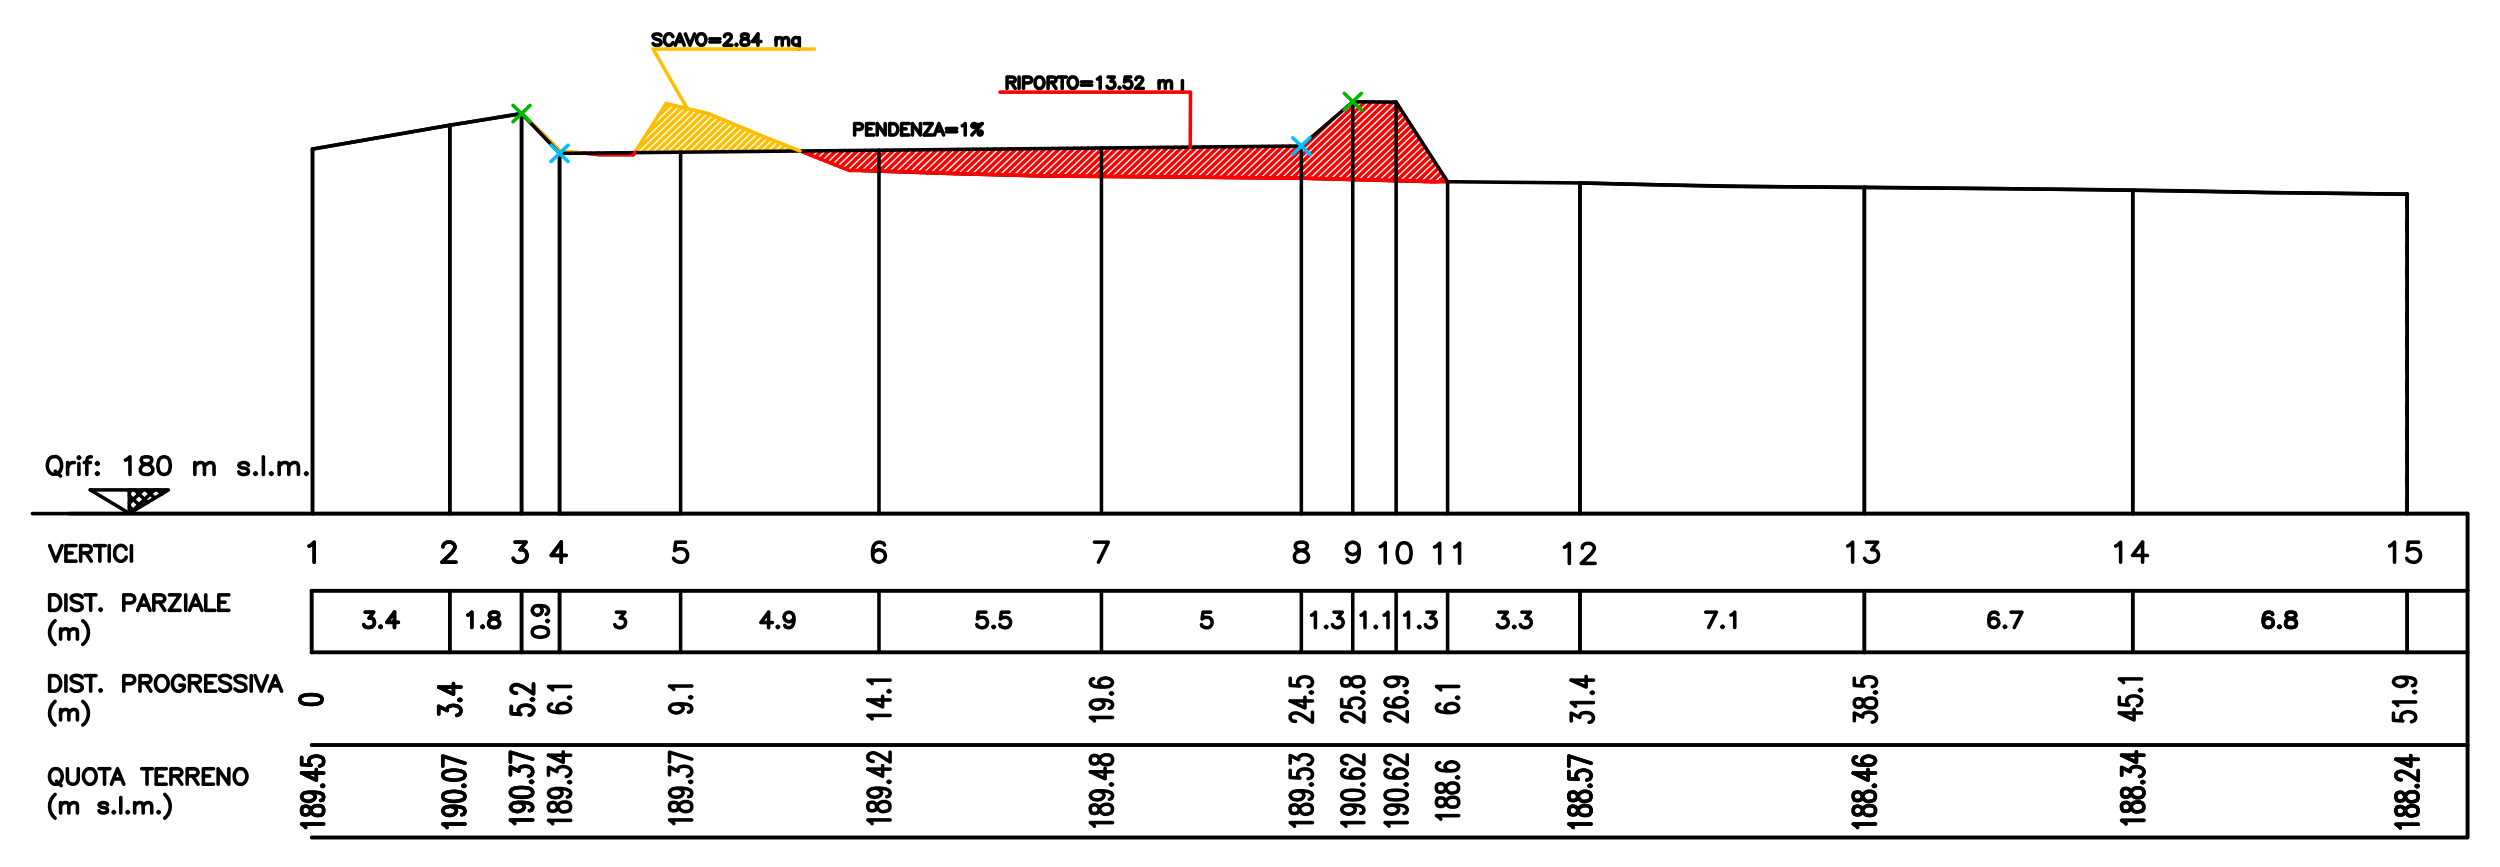<svg xmlns="http://www.w3.org/2000/svg" viewBox="0 0 590.2 204.7"><defs><style>.a,.b,.c,.d,.e{fill:none;stroke-linecap:round;stroke-linejoin:round;stroke-width:0.84px;}.a{stroke:#000;}.b{stroke:#ffbf00;}.c{stroke:red;}.d{stroke:#00b800;}.e{stroke:#00bfff;}</style></defs><title>Tavola disegno 2</title><polyline class="a" points="103.57 168.56 103.57 166.73 105.58 167.75 105.58 167.22 105.84 166.88 106.04 166.73 106.79 166.54 107.3 166.54 108.05 166.73 108.56 167.07 108.81 167.55 108.81 168.03 108.56 168.56 108.31 168.71 107.8 168.9"/><polygon class="a" points="108.31 165.24 108.56 165.38 108.81 165.24 108.56 165.05 108.31 165.24"/><polyline class="a" points="103.57 162.21 107.05 163.89 107.05 161.38"/><line class="a" x1="103.57" y1="162.2" x2="108.81" y2="162.2"/><polyline class="a" points="72.97 128.91 73.47 128.67 74.18 128 74.18 132.72"/><line class="a" x1="73.57" y1="139.46" x2="73.57" y2="154.01"/><line class="a" x1="16.31" y1="121.25" x2="582.54" y2="121.25"/><line class="a" x1="73.57" y1="139.46" x2="582.54" y2="139.46"/><line class="a" x1="73.57" y1="154.01" x2="582.54" y2="154.01"/><line class="a" x1="73.57" y1="175.89" x2="582.54" y2="175.89"/><polyline class="a" points="73.58 197.72 582.54 197.72 582.54 121.25"/><line class="a" x1="568.28" y1="45.84" x2="568.28" y2="48.93"/><line class="a" x1="568.28" y1="52.2" x2="568.28" y2="54.37"/><line class="a" x1="568.28" y1="57.65" x2="568.28" y2="59.86"/><line class="a" x1="568.28" y1="63.14" x2="568.28" y2="65.31"/><line class="a" x1="568.28" y1="68.58" x2="568.28" y2="70.75"/><line class="a" x1="568.28" y1="74.03" x2="568.28" y2="76.25"/><line class="a" x1="568.28" y1="79.52" x2="568.28" y2="81.69"/><line class="a" x1="568.28" y1="84.97" x2="568.28" y2="87.18"/><line class="a" x1="568.28" y1="90.46" x2="568.28" y2="92.63"/><line class="a" x1="568.28" y1="95.9" x2="568.28" y2="98.07"/><line class="a" x1="568.28" y1="101.35" x2="568.28" y2="103.57"/><line class="a" x1="568.28" y1="106.84" x2="568.28" y2="109.01"/><line class="a" x1="568.28" y1="112.29" x2="568.28" y2="114.46"/><line class="a" x1="568.28" y1="117.73" x2="568.28" y2="120.86"/><line class="a" x1="568.28" y1="45.84" x2="568.28" y2="121.25"/><line class="a" x1="503.5" y1="44.93" x2="503.5" y2="121.25"/><line class="a" x1="440.14" y1="44.2" x2="440.14" y2="121.25"/><line class="a" x1="373" y1="43.19" x2="373" y2="121.25"/><polyline class="a" points="203.53 40.25 225.35 40.98 246.78 41.55 273.85 41.75 308.22 42.08 338.97 42.9"/><path class="a" d="M341.75,42.9l31.25.29c53.94,1.53,107.92.94,161.86,2.26l33.42.39"/><polyline class="a" points="73.78 35.19 106.19 29.56 123.13 26.81 132.1 35.58"/><line class="b" x1="123.58" y1="27.29" x2="123.58" y2="27.24"/><line class="b" x1="124.39" y1="28.11" x2="124.44" y2="28.06"/><line class="b" x1="125.19" y1="28.98" x2="125.24" y2="28.88"/><line class="b" x1="126" y1="29.8" x2="126.1" y2="29.7"/><line class="b" x1="126.81" y1="30.66" x2="126.91" y2="30.52"/><line class="b" x1="127.61" y1="31.48" x2="127.76" y2="31.34"/><line class="b" x1="128.37" y1="32.3" x2="128.57" y2="32.16"/><line class="b" x1="129.17" y1="33.17" x2="129.43" y2="32.98"/><line class="b" x1="129.98" y1="33.99" x2="130.23" y2="33.75"/><line class="b" x1="130.79" y1="34.86" x2="131.09" y2="34.57"/><line class="b" x1="131.59" y1="35.68" x2="131.9" y2="35.39"/><line class="b" x1="132.75" y1="36.21" x2="133.31" y2="35.68"/><line class="b" x1="134.47" y1="36.21" x2="134.82" y2="35.82"/><line class="b" x1="136.18" y1="36.16" x2="136.33" y2="36.01"/><line class="b" x1="137.84" y1="36.16" x2="137.84" y2="36.11"/><line class="b" x1="155.24" y1="27.58" x2="158.26" y2="24.69"/><line class="b" x1="152.56" y1="31.77" x2="159.62" y2="25.03"/><line class="b" x1="149.89" y1="35.92" x2="160.98" y2="25.32"/><line class="b" x1="151.46" y1="36.01" x2="162.29" y2="25.65"/><line class="b" x1="153.17" y1="36.01" x2="163.65" y2="25.99"/><line class="b" x1="154.88" y1="35.96" x2="165.01" y2="26.28"/><line class="b" x1="156.6" y1="35.96" x2="166.38" y2="26.62"/><line class="b" x1="158.26" y1="35.96" x2="167.64" y2="27"/><line class="b" x1="159.97" y1="35.92" x2="168.85" y2="27.48"/><line class="b" x1="161.69" y1="35.92" x2="170.01" y2="27.97"/><line class="b" x1="163.4" y1="35.92" x2="171.16" y2="28.45"/><line class="b" x1="165.07" y1="35.87" x2="172.32" y2="28.93"/><line class="b" x1="166.78" y1="35.87" x2="173.48" y2="29.46"/><line class="b" x1="168.49" y1="35.87" x2="174.69" y2="29.94"/><line class="b" x1="170.21" y1="35.82" x2="175.85" y2="30.42"/><line class="b" x1="171.87" y1="35.82" x2="177.01" y2="30.91"/><line class="b" x1="173.58" y1="35.82" x2="178.17" y2="31.39"/><line class="b" x1="175.3" y1="35.77" x2="179.38" y2="31.87"/><line class="b" x1="177.01" y1="35.77" x2="180.54" y2="32.4"/><line class="b" x1="178.68" y1="35.77" x2="181.75" y2="32.83"/><line class="b" x1="180.39" y1="35.72" x2="182.91" y2="33.31"/><line class="b" x1="182.1" y1="35.72" x2="184.12" y2="33.8"/><line class="b" x1="183.82" y1="35.72" x2="185.33" y2="34.28"/><line class="b" x1="185.48" y1="35.68" x2="186.49" y2="34.71"/><line class="b" x1="187.19" y1="35.68" x2="187.7" y2="35.19"/><line class="b" x1="132.1" y1="35.58" x2="137.84" y2="36.16"/><line class="a" x1="141.17" y1="36.49" x2="149.54" y2="36.49"/><line class="a" x1="73.78" y1="121.25" x2="73.78" y2="35.19"/><line class="a" x1="132.1" y1="121.25" x2="132.1" y2="36.21"/><line class="a" x1="123.13" y1="121.25" x2="123.13" y2="26.81"/><line class="a" x1="106.19" y1="121.25" x2="106.19" y2="29.56"/><polyline class="a" points="104.58 129.1 104.58 128.91 104.83 128.43 105.03 128.24 105.53 127.99 106.44 127.99 106.94 128.24 107.15 128.43 107.4 128.91 107.4 129.34 107.15 129.78 106.69 130.45 104.32 132.72 107.65 132.72"/><polyline class="a" points="121.61 127.99 124.18 127.99 122.77 129.78 123.48 129.78 123.98 130.02 124.18 130.26 124.44 130.93 124.44 131.37 124.18 132.04 123.73 132.47 123.03 132.72 122.32 132.72 121.61 132.47 121.36 132.28 121.16 131.8"/><polyline class="a" points="132.5 127.99 130.13 131.13 133.66 131.13"/><line class="a" x1="132.5" y1="127.99" x2="132.5" y2="132.72"/><polyline class="a" points="369.32 129.2 369.77 128.96 370.48 128.28 370.48 133.01"/><polyline class="a" points="373.55 129.39 373.55 129.2 373.75 128.72 374.01 128.52 374.46 128.28 375.42 128.28 375.87 128.52 376.12 128.72 376.38 129.2 376.38 129.63 376.12 130.07 375.67 130.74 373.3 133.01 376.58 133.01"/><polyline class="a" points="436.21 128.91 436.66 128.67 437.37 128 437.37 132.72"/><polyline class="a" points="440.65 127.99 443.27 127.99 441.86 129.78 442.56 129.78 443.01 130.02 443.27 130.26 443.47 130.93 443.47 131.37 443.27 132.04 442.76 132.47 442.06 132.72 441.35 132.72 440.65 132.47 440.44 132.28 440.19 131.8"/><polyline class="a" points="499.47 128.91 499.93 128.67 500.63 128 500.63 132.72"/><polyline class="a" points="505.82 127.99 503.45 131.13 506.98 131.13"/><line class="a" x1="505.82" y1="127.99" x2="505.82" y2="132.72"/><polyline class="a" points="564.14 128.91 564.6 128.67 565.3 128 565.3 132.72"/><path class="a" d="M571,128h-2.37l-.25,2,.25-.24c4.15-1.46,3.41,4.7-.25,2.51l-.2-.48"/><line class="a" x1="106.19" y1="139.46" x2="106.19" y2="154.01"/><line class="a" x1="123.13" y1="139.46" x2="123.13" y2="154.01"/><line class="a" x1="132.1" y1="139.46" x2="132.1" y2="154.01"/><line class="a" x1="373" y1="139.46" x2="373" y2="154.01"/><line class="a" x1="440.14" y1="139.46" x2="440.14" y2="154.01"/><line class="a" x1="503.5" y1="139.46" x2="503.5" y2="154.01"/><line class="a" x1="568.28" y1="139.46" x2="568.28" y2="154.01"/><polyline class="a" points="86.23 144.52 88.19 144.52 87.13 145.92 87.69 145.92 88.04 146.06 88.19 146.26 88.39 146.79 88.39 147.12 88.19 147.65 87.84 147.99 87.29 148.13 86.78 148.13 86.23 147.99 86.03 147.8 85.87 147.46"/><polygon class="a" points="89.86 147.8 89.66 147.99 89.86 148.13 90.01 147.99 89.86 147.8"/><polyline class="a" points="93.13 144.52 91.32 146.93 94.04 146.93"/><line class="a" x1="93.13" y1="144.52" x2="93.13" y2="148.14"/><polyline class="a" points="110.47 145.2 110.83 145.05 111.38 144.52 111.38 148.13"/><polygon class="a" points="113.95 147.8 113.75 147.99 113.95 148.13 114.1 147.99 113.95 147.8"/><polygon class="a" points="116.27 144.52 115.77 144.67 115.56 145.05 115.56 145.39 115.77 145.73 116.12 145.92 116.83 146.06 117.38 146.26 117.73 146.59 117.93 146.93 117.93 147.46 117.73 147.8 117.58 147.99 117.03 148.13 116.27 148.13 115.77 147.99 115.56 147.8 115.36 147.46 115.36 146.93 115.56 146.59 115.92 146.26 116.47 146.06 117.18 145.92 117.58 145.73 117.73 145.39 117.73 145.05 117.58 144.67 117.03 144.52 116.27 144.52"/><polyline class="a" points="536.52 145.05 536.32 144.67 535.76 144.52 535.41 144.52 534.86 144.67 534.5 145.2 534.3 146.06 534.3 146.93 534.5 147.65 534.86 147.99 535.41 148.13 535.61 148.13 536.12 147.99 536.52 147.65 536.67 147.12 536.67 146.93 536.52 146.4 536.12 146.06 535.61 145.92 535.41 145.92 534.86 146.06 534.5 146.4 534.3 146.93"/><polygon class="a" points="538.13 147.8 537.93 147.99 538.13 148.13 538.34 147.99 538.13 147.8"/><polygon class="a" points="540.5 144.52 539.95 144.67 539.75 145.05 539.75 145.39 539.95 145.73 540.3 145.92 541.06 146.06 541.56 146.26 541.97 146.59 542.12 146.93 542.12 147.46 541.97 147.8 541.76 147.99 541.21 148.13 540.5 148.13 539.95 147.99 539.75 147.8 539.6 147.46 539.6 146.93 539.75 146.59 540.15 146.26 540.65 146.06 541.41 145.92 541.76 145.73 541.97 145.39 541.97 145.05 541.76 144.67 541.21 144.52 540.5 144.52"/><path class="a" d="M120.71,166.78v1.69l2.22.19-.25-.19c-1.75-2.94,5.33-2.39,2.77.19l-.5.14"/><polygon class="a" points="125.44 165.14 125.7 165.29 125.95 165.14 125.7 164.95 125.44 165.14"/><polyline class="a" points="121.92 163.65 121.66 163.65 121.21 163.46 120.96 163.31 120.71 162.98 120.71 162.3 120.96 161.96 121.21 161.82 121.66 161.63 122.17 161.63 123.43 162.11 125.95 163.79 125.95 161.48"/><polygon class="a" points="70.8 165.29 71.05 165.82 71.81 166.16 73.02 166.3 73.78 166.3 75.04 166.16 75.79 165.82 76.05 165.29 76.05 164.95 75.79 164.47 75.04 164.13 73.78 163.99 73.02 163.99 71.81 164.13 71.05 164.47 70.8 164.95 70.8 165.29"/><polyline class="a" points="72.16 195.35 71.91 195.02 71.2 194.53 76.4 194.53"/><polygon class="a" points="71.21 191.69 71.41 192.17 71.91 192.37 72.42 192.37 72.92 192.17 73.17 191.84 73.42 191.16 73.68 190.68 74.18 190.34 74.68 190.2 75.44 190.2 75.94 190.34 76.2 190.54 76.4 191.02 76.4 191.69 76.2 192.17 75.94 192.37 75.44 192.51 74.68 192.51 74.18 192.37 73.68 192.03 73.42 191.5 73.17 190.82 72.92 190.54 72.42 190.34 71.91 190.34 71.41 190.54 71.21 191.02 71.21 191.69"/><polyline class="a" points="72.92 187.02 73.68 187.16 74.18 187.5 74.43 188.03 74.43 188.18 74.18 188.66 73.68 188.99 72.92 189.19 72.67 189.19 71.91 188.99 71.41 188.66 71.21 188.18 71.21 188.03 71.41 187.5 71.91 187.16 72.92 187.02 74.18 187.02 75.44 187.16 76.2 187.5 76.4 188.03 76.4 188.32 76.2 188.85 75.69 188.99"/><polygon class="a" points="75.94 185.53 76.2 185.67 76.4 185.53 76.2 185.33 75.94 185.53"/><polyline class="a" points="71.21 182.49 74.68 184.18 74.68 181.67"/><line class="a" x1="71.21" y1="182.49" x2="76.4" y2="182.49"/><polyline class="a" points="71.21 178.83 71.21 180.51 73.42 180.66 73.17 180.51 72.92 179.98 72.92 179.5 73.17 178.97 73.68 178.68 74.43 178.49 74.94 178.49 75.69 178.68 76.2 178.97 76.4 179.5 76.4 179.98 76.2 180.51 75.94 180.66 75.44 180.85"/><polyline class="a" points="121.51 194.44 121.26 194.1 120.5 193.57 125.75 193.57"/><polyline class="a" points="122.27 189.43 123.03 189.57 123.53 189.91 123.78 190.39 123.78 190.58 123.53 191.07 123.03 191.4 122.27 191.6 122.02 191.6 121.26 191.4 120.76 191.07 120.5 190.58 120.5 190.39 120.76 189.91 121.26 189.57 122.27 189.43 123.53 189.43 124.79 189.57 125.5 189.91 125.75 190.39 125.75 190.73 125.5 191.26 124.99 191.4"/><polygon class="a" points="120.5 187.26 120.76 187.74 121.51 188.08 122.77 188.22 123.53 188.22 124.79 188.08 125.5 187.74 125.75 187.26 125.75 186.92 125.5 186.39 124.79 186.06 123.53 185.91 122.77 185.91 121.51 186.06 120.76 186.39 120.5 186.92 120.5 187.26"/><polygon class="a" points="125.24 184.56 125.5 184.75 125.75 184.56 125.5 184.42 125.24 184.56"/><polyline class="a" points="120.5 182.92 120.5 181.04 122.52 182.06 122.52 181.57 122.77 181.24 123.03 181.04 123.78 180.9 124.28 180.9 124.99 181.04 125.5 181.38 125.75 181.91 125.75 182.39 125.5 182.92 125.24 183.07 124.79 183.26"/><polyline class="a" points="125.75 179.21 120.5 177.57 120.5 179.89"/><polyline class="a" points="501.89 194.49 501.64 194.15 500.88 193.67 506.13 193.67"/><path class="a" d="M500.88,190.83l.25.53.5.14h.5l.5-.14.25-.34.25-.67.25-.53.45-.34.5-.14h.76l.5.14.25.19.25.48v.67l-.25.53c-3.8,1.56-1.84-2.93-4.74-1.69l-.25.48Z"/><polygon class="a" points="500.88 187.5 501.13 187.98 501.64 188.18 502.14 188.18 502.65 187.98 502.9 187.65 503.15 186.97 503.4 186.49 503.86 186.15 504.36 186.01 505.12 186.01 505.62 186.15 505.87 186.34 506.13 186.83 506.13 187.5 505.87 187.98 505.62 188.18 505.12 188.32 504.36 188.32 503.86 188.18 503.4 187.84 503.15 187.31 502.9 186.68 502.65 186.34 502.14 186.15 501.64 186.15 501.13 186.34 500.88 186.83 500.88 187.5"/><polygon class="a" points="505.62 184.66 505.87 184.8 506.13 184.66 505.87 184.51 505.62 184.66"/><path class="a" d="M500.88,183v-1.83l2,1v-.48c.89-1.6,4.71-.25,2.72,1.49l-.5.14"/><polyline class="a" points="500.88 178.3 504.36 179.98 504.36 177.48"/><line class="a" x1="500.88" y1="178.3" x2="506.13" y2="178.3"/><polyline class="a" points="105.53 195.35 105.28 195.02 104.53 194.53 109.77 194.53"/><polyline class="a" points="106.29 190.34 107 190.54 107.5 190.82 107.75 191.35 107.75 191.5 107.5 192.03 107 192.37 106.29 192.51 106.04 192.51 105.28 192.37 104.78 192.03 104.53 191.5 104.53 191.35 104.78 190.82 105.28 190.54 106.29 190.34 107.5 190.34 108.76 190.54 109.52 190.82 109.77 191.35 109.77 191.69 109.52 192.17 109.01 192.37"/><polygon class="a" points="104.53 188.18 104.78 188.66 105.53 188.99 106.79 189.19 107.5 189.19 108.76 188.99 109.52 188.66 109.77 188.18 109.77 187.84 109.52 187.36 108.76 187.02 107.5 186.83 106.79 186.83 105.53 187.02 104.78 187.36 104.53 187.84 104.53 188.18"/><polygon class="a" points="109.26 185.53 109.52 185.67 109.77 185.53 109.52 185.33 109.26 185.53"/><polygon class="a" points="104.53 183.16 104.78 183.65 105.53 183.98 106.79 184.18 107.5 184.18 108.76 183.98 109.52 183.65 109.77 183.16 109.77 182.83 109.52 182.34 108.76 182.01 107.5 181.81 106.79 181.81 105.53 182.01 104.78 182.34 104.53 182.83 104.53 183.16"/><polyline class="a" points="109.77 180.18 104.53 178.49 104.53 180.85"/><polyline class="a" points="371.38 195.35 371.13 195.02 370.38 194.53 375.62 194.53"/><polygon class="a" points="370.38 191.69 370.63 192.17 371.13 192.37 371.64 192.37 372.09 192.17 372.34 191.84 372.6 191.16 372.85 190.68 373.35 190.34 373.86 190.2 374.61 190.2 375.12 190.34 375.37 190.54 375.62 191.02 375.62 191.69 375.37 192.17 375.12 192.37 374.61 192.51 373.86 192.51 373.35 192.37 372.85 192.03 372.6 191.5 372.34 190.82 372.09 190.54 371.64 190.34 371.13 190.34 370.63 190.54 370.38 191.02 370.38 191.69"/><path class="a" d="M370.38,188.32l.25.53.5.14h.5l.45-.14.25-.34.25-.67.25-.48.5-.34.5-.19h.76l.5.19.25.14.25.53v.63l-.25.53c-3.7,1.66-1.92-2.82-4.74-1.69l-.25.53Z"/><polygon class="a" points="375.12 185.53 375.37 185.67 375.62 185.53 375.37 185.33 375.12 185.53"/><polyline class="a" points="370.38 182.15 370.38 183.84 372.6 183.98 372.34 183.84 372.09 183.36 372.09 182.83 372.34 182.34 372.85 182.01 373.6 181.81 374.11 181.81 374.86 182.01 375.37 182.34 375.62 182.83 375.62 183.36 375.37 183.84 375.12 183.98 374.61 184.18"/><polyline class="a" points="375.62 180.18 370.38 178.49 370.38 180.85"/><polyline class="a" points="438.53 195.35 438.28 195.02 437.52 194.53 442.76 194.53"/><polygon class="a" points="437.52 191.69 437.77 192.17 438.28 192.37 438.78 192.37 439.28 192.17 439.54 191.84 439.79 191.16 440.04 190.68 440.49 190.34 441 190.2 441.75 190.2 442.26 190.34 442.51 190.54 442.76 191.02 442.76 191.69 442.51 192.17 442.26 192.37 441.75 192.51 441 192.51 440.49 192.37 440.04 192.03 439.79 191.5 439.54 190.82 439.28 190.54 438.78 190.34 438.28 190.34 437.77 190.54 437.52 191.02 437.52 191.69"/><path class="a" d="M437.52,188.32l.25.53.5.14h.5l.5-.14.25-.34.25-.67.25-.48.45-.34.5-.19h.76l.5.19.25.14.25.53v.63l-.25.53c-3.69,1.66-1.81-2.82-4.74-1.69l-.25.53Z"/><polygon class="a" points="442.26 185.53 442.51 185.67 442.76 185.53 442.51 185.33 442.26 185.53"/><polyline class="a" points="437.52 182.49 441 184.18 441 181.67"/><line class="a" x1="437.52" y1="182.49" x2="442.76" y2="182.49"/><polyline class="a" points="438.28 178.68 437.77 178.83 437.52 179.31 437.52 179.65 437.77 180.18 438.53 180.51 439.79 180.66 441 180.66 442.01 180.51 442.51 180.18 442.76 179.65 442.76 179.5 442.51 178.97 442.01 178.68 441.25 178.49 441 178.49 440.29 178.68 439.79 178.97 439.54 179.5 439.54 179.65 439.79 180.18 440.29 180.51 441 180.66"/><polyline class="a" points="566.66 195.45 566.41 195.11 565.66 194.58 570.9 194.58"/><path class="a" d="M565.66,191.74l.25.53.5.14h.45l.5-.14.25-.34.25-.67.25-.48.5-.34.5-.19h.76l.5.19.25.14.25.53v.63l-.25.53c-3.7,1.65-1.91-2.8-4.74-1.69l-.25.53Z"/><path class="a" d="M565.66,188.42l.25.53.5.14h.45l.5-.14.25-.34.25-.67.25-.53.5-.34.5-.14h.76l.5.14.25.19.25.48v.67l-.25.53c-3.69,1.68-2-3-4.74-1.69l-.25.48Z"/><polygon class="a" points="570.39 185.57 570.65 185.77 570.9 185.57 570.65 185.43 570.39 185.57"/><polyline class="a" points="566.87 184.08 566.66 184.08 566.16 183.94 565.91 183.74 565.66 183.41 565.66 182.73 565.91 182.39 566.16 182.25 566.66 182.1 567.12 182.1 567.62 182.25 568.38 182.59 570.9 184.27 570.9 181.91"/><polyline class="a" points="565.66 179.26 569.13 180.9 569.13 178.39"/><line class="a" x1="565.66" y1="179.26" x2="570.9" y2="179.26"/><polyline class="a" points="103.57 168.56 103.57 166.73 105.58 167.75 105.58 167.22 105.84 166.88 106.04 166.73 106.79 166.54 107.3 166.54 108.05 166.73 108.56 167.07 108.81 167.55 108.81 168.03 108.56 168.56 108.31 168.71 107.8 168.9"/><polygon class="a" points="108.31 165.24 108.56 165.38 108.81 165.24 108.56 165.05 108.31 165.24"/><polyline class="a" points="103.57 162.21 107.05 163.89 107.05 161.39"/><line class="a" x1="103.57" y1="162.2" x2="108.81" y2="162.2"/><polyline class="a" points="72.97 128.91 73.47 128.67 74.18 128 74.18 132.72"/><line class="a" x1="73.57" y1="139.46" x2="73.57" y2="154.01"/><line class="a" x1="7.64" y1="121.25" x2="582.54" y2="121.25"/><line class="a" x1="73.57" y1="139.46" x2="582.54" y2="139.46"/><line class="a" x1="73.57" y1="154.01" x2="582.54" y2="154.01"/><line class="a" x1="73.57" y1="175.89" x2="582.54" y2="175.89"/><polyline class="a" points="73.58 197.72 582.54 197.72 582.54 121.25"/><line class="a" x1="568.28" y1="45.84" x2="568.28" y2="48.93"/><line class="a" x1="568.28" y1="52.2" x2="568.28" y2="54.37"/><line class="a" x1="568.28" y1="57.65" x2="568.28" y2="59.86"/><line class="a" x1="568.28" y1="63.14" x2="568.28" y2="65.31"/><line class="a" x1="568.28" y1="68.58" x2="568.28" y2="70.75"/><line class="a" x1="568.28" y1="74.03" x2="568.28" y2="76.25"/><line class="a" x1="568.28" y1="79.52" x2="568.28" y2="81.69"/><line class="a" x1="568.28" y1="84.97" x2="568.28" y2="87.18"/><line class="a" x1="568.28" y1="90.46" x2="568.28" y2="92.63"/><line class="a" x1="568.28" y1="95.9" x2="568.28" y2="98.07"/><line class="a" x1="568.28" y1="101.35" x2="568.28" y2="103.57"/><line class="a" x1="568.28" y1="106.84" x2="568.28" y2="109.01"/><line class="a" x1="568.28" y1="112.29" x2="568.28" y2="114.46"/><line class="a" x1="568.28" y1="117.73" x2="568.28" y2="120.86"/><line class="a" x1="568.28" y1="45.84" x2="568.28" y2="121.25"/><line class="a" x1="503.5" y1="44.93" x2="503.5" y2="121.25"/><line class="a" x1="440.14" y1="44.2" x2="440.14" y2="121.25"/><line class="a" x1="373" y1="43.19" x2="373" y2="121.25"/><line class="c" x1="139.41" y1="36.3" x2="139.56" y2="36.16"/><line class="c" x1="140.92" y1="36.45" x2="141.27" y2="36.11"/><line class="c" x1="142.58" y1="36.49" x2="142.99" y2="36.11"/><line class="c" x1="144.25" y1="36.49" x2="144.65" y2="36.06"/><line class="c" x1="145.91" y1="36.49" x2="146.36" y2="36.06"/><line class="c" x1="147.62" y1="36.49" x2="148.08" y2="36.06"/><line class="c" x1="149.29" y1="36.49" x2="149.79" y2="36.01"/><line class="c" x1="188.91" y1="35.68" x2="188.91" y2="35.63"/><line class="c" x1="190.07" y1="36.11" x2="190.62" y2="35.63"/><line class="c" x1="191.28" y1="36.59" x2="192.29" y2="35.63"/><line class="c" x1="192.49" y1="37.07" x2="194" y2="35.58"/><line class="c" x1="193.65" y1="37.55" x2="195.71" y2="35.58"/><line class="c" x1="194.86" y1="37.99" x2="197.43" y2="35.58"/><line class="c" x1="196.07" y1="38.47" x2="199.09" y2="35.53"/><line class="c" x1="197.23" y1="38.95" x2="200.8" y2="35.53"/><line class="c" x1="198.44" y1="39.43" x2="202.52" y2="35.53"/><line class="c" x1="199.65" y1="39.87" x2="204.23" y2="35.48"/><line class="c" x1="200.96" y1="40.25" x2="205.9" y2="35.48"/><line class="c" x1="202.62" y1="40.25" x2="207.61" y2="35.48"/><line class="c" x1="204.28" y1="40.25" x2="209.32" y2="35.43"/><line class="c" x1="205.9" y1="40.3" x2="211.04" y2="35.43"/><line class="c" x1="207.51" y1="40.4" x2="212.7" y2="35.43"/><line class="c" x1="209.17" y1="40.45" x2="214.41" y2="35.39"/><line class="c" x1="210.79" y1="40.49" x2="216.13" y2="35.39"/><line class="c" x1="212.4" y1="40.54" x2="217.84" y2="35.39"/><line class="c" x1="214.01" y1="40.59" x2="219.51" y2="35.34"/><line class="c" x1="215.67" y1="40.64" x2="221.22" y2="35.34"/><line class="c" x1="217.29" y1="40.74" x2="222.93" y2="35.34"/><line class="c" x1="218.9" y1="40.78" x2="224.65" y2="35.29"/><line class="c" x1="220.51" y1="40.83" x2="226.31" y2="35.29"/><line class="c" x1="222.13" y1="40.88" x2="228.02" y2="35.24"/><line class="c" x1="223.79" y1="40.93" x2="229.74" y2="35.24"/><line class="c" x1="225.4" y1="41.02" x2="231.45" y2="35.24"/><line class="c" x1="227.02" y1="41.02" x2="233.12" y2="35.19"/><line class="c" x1="228.68" y1="41.07" x2="234.83" y2="35.19"/><line class="c" x1="230.34" y1="41.12" x2="236.54" y2="35.19"/><line class="c" x1="231.96" y1="41.17" x2="238.26" y2="35.15"/><polyline class="c" points="233.62 41.22 234.93 39.92 239.92 35.15"/><line class="c" x1="235.23" y1="41.27" x2="241.63" y2="35.15"/><line class="c" x1="236.9" y1="41.31" x2="243.35" y2="35.1"/><line class="c" x1="238.51" y1="41.31" x2="245.06" y2="35.1"/><line class="c" x1="240.17" y1="41.36" x2="246.73" y2="35.1"/><line class="c" x1="241.79" y1="41.41" x2="248.44" y2="35.05"/><line class="c" x1="243.45" y1="41.46" x2="250.15" y2="35.05"/><line class="c" x1="245.06" y1="41.51" x2="251.87" y2="35.05"/><line class="c" x1="246.73" y1="41.56" x2="253.53" y2="35"/><line class="c" x1="248.39" y1="41.56" x2="255.24" y2="35"/><line class="c" x1="250.05" y1="41.56" x2="256.96" y2="35"/><line class="c" x1="251.72" y1="41.6" x2="258.67" y2="34.95"/><line class="c" x1="253.43" y1="41.6" x2="260.34" y2="34.95"/><line class="c" x1="255.09" y1="41.6" x2="262.05" y2="34.95"/><line class="c" x1="256.76" y1="41.6" x2="263.76" y2="34.91"/><line class="c" x1="258.42" y1="41.6" x2="265.48" y2="34.91"/><line class="c" x1="260.08" y1="41.65" x2="267.14" y2="34.91"/><line class="c" x1="261.75" y1="41.65" x2="268.85" y2="34.86"/><line class="c" x1="263.46" y1="41.65" x2="270.57" y2="34.86"/><line class="c" x1="265.12" y1="41.65" x2="272.28" y2="34.81"/><line class="c" x1="266.79" y1="41.7" x2="273.95" y2="34.81"/><line class="c" x1="268.45" y1="41.7" x2="275.66" y2="34.81"/><line class="c" x1="270.11" y1="41.7" x2="277.37" y2="34.76"/><line class="c" x1="271.78" y1="41.7" x2="279.09" y2="34.76"/><line class="c" x1="273.49" y1="41.75" x2="280.8" y2="34.76"/><line class="c" x1="275.16" y1="41.75" x2="282.46" y2="34.71"/><line class="c" x1="276.82" y1="41.75" x2="284.18" y2="34.71"/><line class="c" x1="278.48" y1="41.8" x2="285.89" y2="34.71"/><line class="c" x1="280.15" y1="41.8" x2="287.61" y2="34.67"/><line class="c" x1="281.81" y1="41.8" x2="289.27" y2="34.67"/><line class="c" x1="283.47" y1="41.84" x2="290.98" y2="34.67"/><line class="c" x1="285.14" y1="41.84" x2="292.7" y2="34.62"/><line class="c" x1="286.8" y1="41.84" x2="294.41" y2="34.62"/><line class="c" x1="288.46" y1="41.89" x2="296.07" y2="34.62"/><line class="c" x1="290.13" y1="41.89" x2="297.79" y2="34.57"/><line class="c" x1="291.79" y1="41.94" x2="299.5" y2="34.57"/><line class="c" x1="293.45" y1="41.94" x2="301.22" y2="34.57"/><line class="c" x1="295.12" y1="41.94" x2="302.88" y2="34.52"/><line class="c" x1="296.78" y1="41.99" x2="304.59" y2="34.52"/><line class="c" x1="298.44" y1="41.99" x2="306.31" y2="34.52"/><polyline class="c" points="300.11 41.99 307.21 35.24 315.28 27.53"/><line class="c" x1="301.77" y1="42.04" x2="307.21" y2="36.83"/><line class="c" x1="320.62" y1="24.02" x2="307.21" y2="36.83"/><line class="c" x1="303.43" y1="42.04" x2="307.21" y2="38.42"/><polyline class="c" points="322.29 24.02 319.36 26.86 307.21 38.42"/><line class="c" x1="305.1" y1="42.04" x2="307.21" y2="40.06"/><polyline class="c" points="323.95 24.02 319.36 28.45 307.21 40.06"/><line class="c" x1="306.76" y1="42.09" x2="307.21" y2="41.65"/><polyline class="c" points="325.66 24.07 319.36 30.04 307.21 41.65"/><polyline class="c" points="308.42 42.09 319.36 31.68 327.33 24.07"/><line class="c" x1="310.09" y1="42.13" x2="328.99" y2="24.07"/><line class="c" x1="311.7" y1="42.18" x2="319.36" y2="34.91"/><line class="c" x1="330" y1="24.74" x2="319.36" y2="34.91"/><line class="c" x1="313.36" y1="42.23" x2="319.36" y2="36.5"/><line class="c" x1="330.65" y1="25.7" x2="319.36" y2="36.5"/><line class="c" x1="314.98" y1="42.28" x2="319.36" y2="38.09"/><polyline class="c" points="331.26 26.71 329.6 28.35 319.36 38.09"/><line class="c" x1="316.64" y1="42.33" x2="319.36" y2="39.72"/><line class="c" x1="331.91" y1="27.73" x2="319.36" y2="39.72"/><line class="c" x1="318.25" y1="42.37" x2="319.36" y2="41.31"/><polyline class="c" points="332.57 28.69 329.6 31.58 319.36 41.31"/><line class="c" x1="319.92" y1="42.42" x2="333.23" y2="29.7"/><line class="c" x1="321.53" y1="42.47" x2="333.83" y2="30.71"/><polyline class="c" points="323.19 42.47 329.6 36.4 334.49 31.68"/><polyline class="c" points="324.81 42.52 329.6 37.99 335.14 32.69"/><polyline class="c" points="326.47 42.57 329.6 39.63 335.8 33.7"/><polyline class="c" points="328.08 42.62 329.6 41.22 336.4 34.67"/><line class="c" x1="329.75" y1="42.66" x2="337.06" y2="35.68"/><line class="c" x1="331.36" y1="42.71" x2="337.71" y2="36.69"/><line class="c" x1="333.02" y1="42.76" x2="338.37" y2="37.65"/><line class="c" x1="334.64" y1="42.81" x2="338.97" y2="38.66"/><line class="c" x1="336.3" y1="42.86" x2="339.63" y2="39.63"/><line class="c" x1="337.91" y1="42.91" x2="340.28" y2="40.64"/><line class="c" x1="339.58" y1="42.91" x2="340.94" y2="41.65"/><line class="c" x1="341.29" y1="42.91" x2="341.54" y2="42.62"/><polyline class="c" points="203.53 40.26 225.35 40.98 246.78 41.56 273.84 41.75 308.22 42.09 338.97 42.91 341.74 42.91"/><polyline class="a" points="373 43.19 407.68 44.01 440.14 44.2 472.91 44.54 503.5 44.93 534.86 45.46 568.28 45.84"/><polyline class="a" points="73.78 35.19 106.19 29.56 123.13 26.81"/><line class="b" x1="123.13" y1="26.81" x2="132.1" y2="35.58"/><polyline class="c" points="137.84 36.16 141.17 36.49 149.54 36.49"/><line class="b" x1="149.84" y1="36.01" x2="157.25" y2="24.45"/><line class="a" x1="73.78" y1="121.25" x2="73.78" y2="35.19"/><line class="a" x1="132.1" y1="121.25" x2="132.1" y2="36.21"/><line class="a" x1="123.13" y1="121.25" x2="123.13" y2="26.81"/><line class="a" x1="106.19" y1="121.25" x2="106.19" y2="29.56"/><polyline class="b" points="157.25 24.45 167.23 26.81 180.39 32.3"/><polyline class="c" points="188.86 35.63 200.5 40.25 203.53 40.25"/><polyline class="a" points="104.58 129.1 104.58 128.91 104.83 128.43 105.03 128.24 105.53 127.99 106.44 127.99 106.94 128.24 107.15 128.43 107.4 128.91 107.4 129.34 107.15 129.78 106.69 130.45 104.32 132.72 107.65 132.72"/><polyline class="a" points="121.61 127.99 124.18 127.99 122.77 129.78 123.48 129.78 123.98 130.02 124.18 130.26 124.44 130.93 124.44 131.37 124.18 132.04 123.73 132.47 123.03 132.72 122.32 132.72 121.61 132.47 121.36 132.28 121.16 131.8"/><polyline class="a" points="132.5 127.99 130.13 131.13 133.66 131.13"/><line class="a" x1="132.5" y1="127.99" x2="132.5" y2="132.72"/><polyline class="a" points="338.67 129.15 339.17 128.91 339.88 128.24 339.88 132.96"/><polyline class="a" points="343.41 129.15 343.86 128.91 344.57 128.24 344.57 132.96"/><line class="a" x1="106.19" y1="139.46" x2="106.19" y2="154.01"/><line class="a" x1="123.13" y1="139.46" x2="123.13" y2="154.01"/><line class="a" x1="132.1" y1="139.46" x2="132.1" y2="154.01"/><line class="a" x1="373" y1="139.46" x2="373" y2="154.01"/><line class="a" x1="440.14" y1="139.46" x2="440.14" y2="154.01"/><line class="a" x1="503.5" y1="139.46" x2="503.5" y2="154.01"/><line class="a" x1="568.28" y1="139.46" x2="568.28" y2="154.01"/><polyline class="a" points="86.23 144.52 88.19 144.52 87.13 145.92 87.69 145.92 88.04 146.06 88.19 146.26 88.39 146.79 88.39 147.12 88.19 147.65 87.84 147.99 87.29 148.13 86.78 148.13 86.23 147.99 86.03 147.8 85.87 147.46"/><polygon class="a" points="89.86 147.8 89.66 147.99 89.86 148.13 90.01 147.99 89.86 147.8"/><polyline class="a" points="93.13 144.52 91.32 146.93 94.04 146.93"/><line class="a" x1="93.13" y1="144.52" x2="93.13" y2="148.14"/><polyline class="a" points="110.47 145.2 110.83 145.05 111.38 144.52 111.38 148.13"/><polygon class="a" points="113.95 147.8 113.75 147.99 113.95 148.13 114.1 147.99 113.95 147.8"/><polygon class="a" points="116.27 144.52 115.77 144.67 115.56 145.05 115.56 145.39 115.77 145.73 116.12 145.92 116.83 146.06 117.38 146.26 117.73 146.59 117.93 146.93 117.93 147.46 117.73 147.8 117.58 147.99 117.03 148.13 116.27 148.13 115.77 147.99 115.56 147.8 115.36 147.46 115.36 146.93 115.56 146.59 115.92 146.26 116.47 146.06 117.18 145.92 117.58 145.73 117.73 145.39 117.73 145.05 117.58 144.67 117.03 144.52 116.27 144.52"/><polygon class="a" points="125.65 149.39 125.85 149.92 126.35 150.25 127.26 150.45 127.81 150.45 128.72 150.25 129.28 149.92 129.48 149.39 129.48 149.05 129.28 148.52 128.72 148.18 127.81 147.99 127.26 147.99 126.35 148.18 125.85 148.52 125.65 149.05 125.65 149.39"/><polygon class="a" points="129.07 146.59 129.28 146.79 129.48 146.59 129.28 146.45 129.07 146.59"/><polyline class="a" points="126.91 142.98 127.46 143.12 127.81 143.51 128.01 143.99 128.01 144.18 127.81 144.71 127.46 145.05 126.91 145.24 126.75 145.24 126.2 145.05 125.85 144.71 125.65 144.18 125.65 143.99 125.85 143.51 126.2 143.12 126.91 142.98 127.81 142.98 128.72 143.12 129.28 143.51 129.48 143.99 129.48 144.38 129.28 144.86 128.92 145.05"/><polyline class="a" points="403.39 148.13 405.21 144.52 402.69 144.52"/><polygon class="a" points="406.67 147.8 406.47 147.99 406.67 148.13 406.82 147.99 406.67 147.8"/><polyline class="a" points="408.64 145.2 409.04 145.05 409.54 144.52 409.54 148.13"/><polyline class="a" points="471.7 145.05 471.5 144.67 470.99 144.52 470.59 144.52 470.08 144.67 469.68 145.2 469.53 146.06 469.53 146.93 469.68 147.65 470.08 147.99 470.59 148.13 470.79 148.13 471.34 147.99 471.7 147.65 471.9 147.12 471.9 146.93 471.7 146.4 471.34 146.06 470.79 145.92 470.59 145.92 470.08 146.06 469.68 146.4 469.53 146.93"/><polygon class="a" points="473.31 147.8 473.16 147.99 473.31 148.13 473.51 147.99 473.31 147.8"/><polyline class="a" points="475.53 148.13 477.34 144.52 474.77 144.52"/><polyline class="a" points="536.52 145.05 536.32 144.67 535.76 144.52 535.41 144.52 534.86 144.67 534.5 145.2 534.3 146.06 534.3 146.93 534.5 147.65 534.86 147.99 535.41 148.13 535.61 148.13 536.12 147.99 536.52 147.65 536.67 147.12 536.67 146.93 536.52 146.4 536.12 146.06 535.61 145.92 535.41 145.92 534.86 146.06 534.5 146.4 534.3 146.93"/><polygon class="a" points="538.13 147.8 537.93 147.99 538.13 148.13 538.34 147.99 538.13 147.8"/><polygon class="a" points="540.5 144.52 539.95 144.67 539.75 145.05 539.75 145.39 539.95 145.73 540.3 145.92 541.06 146.06 541.56 146.26 541.97 146.59 542.12 146.93 542.12 147.46 541.97 147.8 541.76 147.99 541.21 148.13 540.5 148.13 539.95 147.99 539.75 147.8 539.6 147.46 539.6 146.93 539.75 146.59 540.15 146.26 540.65 146.06 541.41 145.92 541.76 145.73 541.97 145.39 541.97 145.05 541.76 144.67 541.21 144.52 540.5 144.52"/><path class="a" d="M120.71,166.78v1.69l2.22.19-.25-.19c-1.75-2.94,5.33-2.39,2.77.19l-.5.14"/><polygon class="a" points="125.44 165.14 125.7 165.29 125.95 165.14 125.7 164.95 125.44 165.14"/><polyline class="a" points="121.92 163.65 121.66 163.65 121.21 163.46 120.96 163.31 120.71 162.98 120.71 162.3 120.96 161.96 121.21 161.82 121.66 161.63 122.17 161.63 123.43 162.11 125.95 163.79 125.95 161.48"/><polyline class="a" points="130.23 166.2 129.73 166.4 129.48 166.88 129.48 167.22 129.73 167.75 130.49 168.03 131.75 168.23 132.96 168.23 133.96 168.03 134.47 167.75 134.72 167.22 134.72 167.07 134.47 166.54 133.96 166.2 133.21 166.06 132.96 166.06 132.2 166.2 131.75 166.54 131.49 167.07 131.49 167.22 131.75 167.75 132.2 168.03 132.96 168.23"/><polygon class="a" points="134.22 164.71 134.47 164.9 134.72 164.71 134.47 164.56 134.22 164.71"/><polyline class="a" points="130.49 162.88 130.23 162.54 129.48 162.06 134.72 162.06"/><polyline class="a" points="370.93 170.2 370.93 168.37 372.95 169.38 372.95 168.9 373.2 168.56 373.45 168.37 374.21 168.23 374.66 168.23 375.42 168.37 375.92 168.71 376.17 169.24 376.17 169.72 375.92 170.2 375.67 170.4 375.17 170.54"/><polyline class="a" points="371.94 166.73 371.69 166.4 370.93 165.87 376.17 165.87"/><polygon class="a" points="375.67 163.55 375.92 163.7 376.17 163.55 375.92 163.36 375.67 163.55"/><polyline class="a" points="370.93 160.57 374.46 162.2 374.46 159.7"/><line class="a" x1="370.93" y1="160.57" x2="376.17" y2="160.57"/><polyline class="a" points="437.77 170.16 437.77 168.32 439.74 169.29 439.74 168.81 439.99 168.47 440.24 168.32 441 168.13 441.5 168.13 442.26 168.32 442.76 168.66 443.01 169.14 443.01 169.63 442.76 170.16 442.51 170.3 442.01 170.49"/><polygon class="a" points="437.77 166.3 438.02 166.78 438.53 166.97 439.03 166.97 439.54 166.78 439.74 166.49 439.99 165.82 440.24 165.29 440.75 164.95 441.25 164.81 442.01 164.81 442.51 164.95 442.76 165.14 443.01 165.63 443.01 166.3 442.76 166.78 442.51 166.97 442.01 167.12 441.25 167.12 440.75 166.97 440.24 166.64 439.99 166.16 439.74 165.48 439.54 165.14 439.03 164.95 438.53 164.95 438.02 165.14 437.77 165.63 437.77 166.3"/><polygon class="a" points="442.51 163.46 442.76 163.65 443.01 163.46 442.76 163.31 442.51 163.46"/><polyline class="a" points="437.77 160.13 437.77 161.82 439.99 161.96 439.74 161.82 439.54 161.29 439.54 160.81 439.74 160.28 440.24 159.94 441 159.79 441.5 159.79 442.26 159.94 442.76 160.28 443.01 160.81 443.01 161.29 442.76 161.82 442.51 161.96 442.01 162.11"/><polyline class="a" points="500.33 168.32 503.81 169.96 503.81 167.46"/><line class="a" x1="500.33" y1="168.32" x2="505.57" y2="168.32"/><path class="a" d="M500.33,164.61v1.69l2.27.19-.25-.19c-1.71-3,5.24-2.4,2.72.19l-.5.14"/><polygon class="a" points="505.07 162.97 505.32 163.12 505.57 162.97 505.32 162.78 505.07 162.97"/><polyline class="a" points="501.34 161.14 501.08 160.81 500.33 160.28 505.57 160.28"/><polyline class="a" points="565.05 168.37 565.05 170.06 567.27 170.2 567.02 170.06 566.82 169.58 566.82 169.05 567.02 168.56 567.52 168.23 568.28 168.03 568.78 168.03 569.54 168.23 570.04 168.56 570.29 169.05 570.29 169.58 570.04 170.06 569.79 170.2 569.29 170.4"/><polyline class="a" points="566.06 166.54 565.81 166.2 565.05 165.72 570.29 165.72"/><polygon class="a" points="569.79 163.36 570.04 163.55 570.29 163.36 570.04 163.22 569.79 163.36"/><polyline class="a" points="566.82 159.89 567.52 160.04 568.03 160.37 568.28 160.85 568.28 161.05 568.03 161.53 567.52 161.87 566.82 162.06 566.57 162.06 565.81 161.87 565.3 161.53 565.05 161.05 565.05 160.85 565.3 160.37 565.81 160.04 566.82 159.89 568.03 159.89 569.29 160.04 570.04 160.37 570.29 160.85 570.29 161.19 570.04 161.72 569.54 161.87"/><polygon class="a" points="70.8 165.29 71.05 165.82 71.81 166.16 73.02 166.3 73.78 166.3 75.04 166.16 75.79 165.82 76.05 165.29 76.05 164.95 75.79 164.47 75.04 164.13 73.78 163.99 73.02 163.99 71.81 164.13 71.05 164.47 70.8 164.95 70.8 165.29"/><polyline class="a" points="72.16 195.35 71.91 195.02 71.21 194.53 76.4 194.53"/><polygon class="a" points="71.21 191.69 71.41 192.17 71.91 192.37 72.42 192.37 72.92 192.17 73.17 191.84 73.42 191.16 73.68 190.68 74.18 190.34 74.68 190.2 75.44 190.2 75.94 190.34 76.2 190.54 76.4 191.02 76.4 191.69 76.2 192.17 75.94 192.37 75.44 192.51 74.68 192.51 74.18 192.37 73.68 192.03 73.42 191.5 73.17 190.82 72.92 190.54 72.42 190.34 71.91 190.34 71.41 190.54 71.21 191.02 71.21 191.69"/><polyline class="a" points="72.92 187.02 73.68 187.16 74.18 187.5 74.43 188.03 74.43 188.18 74.18 188.66 73.68 188.99 72.92 189.19 72.67 189.19 71.91 188.99 71.41 188.66 71.21 188.18 71.21 188.03 71.41 187.5 71.91 187.16 72.92 187.02 74.18 187.02 75.44 187.16 76.2 187.5 76.4 188.03 76.4 188.32 76.2 188.85 75.69 188.99"/><polygon class="a" points="75.94 185.53 76.2 185.67 76.4 185.53 76.2 185.33 75.94 185.53"/><polyline class="a" points="71.21 182.49 74.68 184.18 74.68 181.67"/><line class="a" x1="71.21" y1="182.49" x2="76.4" y2="182.49"/><polyline class="a" points="71.21 178.83 71.21 180.51 73.42 180.66 73.17 180.51 72.92 179.98 72.92 179.5 73.17 178.97 73.68 178.68 74.43 178.49 74.94 178.49 75.69 178.68 76.2 178.97 76.4 179.5 76.4 179.98 76.2 180.51 75.94 180.66 75.44 180.85"/><polyline class="a" points="121.51 194.44 121.26 194.1 120.5 193.57 125.75 193.57"/><polyline class="a" points="122.27 189.43 123.03 189.57 123.53 189.91 123.78 190.39 123.78 190.58 123.53 191.07 123.03 191.4 122.27 191.6 122.02 191.6 121.26 191.4 120.76 191.07 120.5 190.58 120.5 190.39 120.76 189.91 121.26 189.57 122.27 189.43 123.53 189.43 124.79 189.57 125.5 189.91 125.75 190.39 125.75 190.73 125.5 191.26 124.99 191.4"/><polygon class="a" points="120.5 187.26 120.76 187.74 121.51 188.08 122.77 188.22 123.53 188.22 124.79 188.08 125.5 187.74 125.75 187.26 125.75 186.92 125.5 186.39 124.79 186.06 123.53 185.91 122.77 185.91 121.51 186.06 120.76 186.39 120.5 186.92 120.5 187.26"/><polygon class="a" points="125.24 184.56 125.5 184.75 125.75 184.56 125.5 184.42 125.24 184.56"/><polyline class="a" points="120.5 182.92 120.5 181.04 122.52 182.06 122.52 181.57 122.77 181.24 123.03 181.04 123.78 180.9 124.28 180.9 124.99 181.04 125.5 181.38 125.75 181.91 125.75 182.39 125.5 182.92 125.24 183.07 124.79 183.26"/><polyline class="a" points="125.75 179.21 120.5 177.57 120.5 179.89"/><polyline class="a" points="130.49 194.49 130.23 194.15 129.48 193.67 134.72 193.67"/><path class="a" d="M129.48,190.83l.25.53.5.14h.5l.5-.14.25-.34.25-.67.25-.53.45-.34.5-.14h.76l.5.14.25.19.25.48v.67l-.25.53c-3.8,1.56-1.84-2.93-4.74-1.69l-.25.48Z"/><polyline class="a" points="131.24 186.15 132 186.34 132.45 186.68 132.7 187.16 132.7 187.31 132.45 187.84 132 188.18 131.24 188.32 130.99 188.32 130.23 188.18 129.73 187.84 129.48 187.31 129.48 187.16 129.73 186.68 130.23 186.34 131.24 186.15 132.45 186.15 133.71 186.34 134.47 186.68 134.72 187.16 134.72 187.5 134.47 187.98 133.96 188.18"/><polygon class="a" points="134.22 184.66 134.47 184.8 134.72 184.66 134.47 184.51 134.22 184.66"/><path class="a" d="M129.48,183v-1.83l2,1v-.48c.89-1.6,4.71-.25,2.72,1.49l-.5.14"/><polyline class="a" points="129.48 178.3 132.96 179.98 132.96 177.48"/><line class="a" x1="129.48" y1="178.3" x2="134.72" y2="178.3"/><polyline class="a" points="501.89 194.49 501.64 194.15 500.88 193.67 506.13 193.67"/><path class="a" d="M500.88,190.83l.25.53.5.14h.5l.5-.14.25-.34.25-.67.25-.53.45-.34.5-.14h.76l.5.14.25.19.25.48v.67l-.25.53c-3.8,1.56-1.84-2.93-4.74-1.69l-.25.48Z"/><polygon class="a" points="500.88 187.5 501.13 187.98 501.64 188.18 502.14 188.18 502.65 187.98 502.9 187.65 503.15 186.97 503.4 186.49 503.86 186.15 504.36 186.01 505.12 186.01 505.62 186.15 505.87 186.34 506.13 186.83 506.13 187.5 505.87 187.98 505.62 188.18 505.12 188.32 504.36 188.32 503.86 188.18 503.4 187.84 503.15 187.31 502.9 186.68 502.65 186.34 502.14 186.15 501.64 186.15 501.13 186.34 500.88 186.83 500.88 187.5"/><polygon class="a" points="505.62 184.66 505.87 184.8 506.13 184.66 505.87 184.51 505.62 184.66"/><path class="a" d="M500.88,183v-1.83l2,1v-.48c.89-1.6,4.71-.25,2.72,1.49l-.5.14"/><polyline class="a" points="500.88 178.3 504.36 179.98 504.36 177.48"/><line class="a" x1="500.88" y1="178.3" x2="506.13" y2="178.3"/><polyline class="a" points="105.53 195.35 105.28 195.02 104.53 194.53 109.77 194.53"/><polyline class="a" points="106.29 190.34 107 190.54 107.5 190.82 107.75 191.35 107.75 191.5 107.5 192.03 107 192.37 106.29 192.51 106.04 192.51 105.28 192.37 104.78 192.03 104.53 191.5 104.53 191.35 104.78 190.82 105.28 190.54 106.29 190.34 107.5 190.34 108.76 190.54 109.52 190.82 109.77 191.35 109.77 191.69 109.52 192.17 109.01 192.37"/><polygon class="a" points="104.53 188.18 104.78 188.66 105.53 188.99 106.79 189.19 107.5 189.19 108.76 188.99 109.52 188.66 109.77 188.18 109.77 187.84 109.52 187.36 108.76 187.02 107.5 186.83 106.79 186.83 105.53 187.02 104.78 187.36 104.53 187.84 104.53 188.18"/><polygon class="a" points="109.26 185.53 109.52 185.67 109.77 185.53 109.52 185.33 109.26 185.53"/><polygon class="a" points="104.53 183.16 104.78 183.65 105.53 183.98 106.79 184.18 107.5 184.18 108.76 183.98 109.52 183.65 109.77 183.16 109.77 182.83 109.52 182.34 108.76 182.01 107.5 181.81 106.79 181.81 105.53 182.01 104.78 182.34 104.53 182.83 104.53 183.16"/><polyline class="a" points="109.77 180.18 104.53 178.49 104.53 180.85"/><polyline class="a" points="371.38 195.35 371.13 195.02 370.38 194.53 375.62 194.53"/><polygon class="a" points="370.38 191.69 370.63 192.17 371.13 192.37 371.64 192.37 372.09 192.17 372.34 191.84 372.6 191.16 372.85 190.68 373.35 190.34 373.86 190.2 374.61 190.2 375.12 190.34 375.37 190.54 375.62 191.02 375.62 191.69 375.37 192.17 375.12 192.37 374.61 192.51 373.86 192.51 373.35 192.37 372.85 192.03 372.6 191.5 372.34 190.82 372.09 190.54 371.64 190.34 371.13 190.34 370.63 190.54 370.38 191.02 370.38 191.69"/><path class="a" d="M370.38,188.32l.25.53.5.14h.5l.45-.14.25-.34.25-.67.25-.48.5-.34.5-.19h.76l.5.19.25.14.25.53v.63l-.25.53c-3.7,1.66-1.92-2.82-4.74-1.69l-.25.53Z"/><polygon class="a" points="375.12 185.53 375.37 185.67 375.62 185.53 375.37 185.33 375.12 185.53"/><polyline class="a" points="370.38 182.15 370.38 183.84 372.6 183.98 372.34 183.84 372.09 183.36 372.09 182.83 372.34 182.34 372.85 182.01 373.6 181.81 374.11 181.81 374.86 182.01 375.37 182.34 375.62 182.83 375.62 183.36 375.37 183.84 375.12 183.98 374.61 184.18"/><polyline class="a" points="375.62 180.18 370.38 178.49 370.38 180.85"/><polyline class="a" points="438.53 195.35 438.28 195.02 437.52 194.53 442.76 194.53"/><polygon class="a" points="437.52 191.69 437.77 192.17 438.28 192.37 438.78 192.37 439.28 192.17 439.54 191.84 439.79 191.16 440.04 190.68 440.49 190.34 441 190.2 441.75 190.2 442.26 190.34 442.51 190.54 442.76 191.02 442.76 191.69 442.51 192.17 442.26 192.37 441.75 192.51 441 192.51 440.49 192.37 440.04 192.03 439.79 191.5 439.54 190.82 439.28 190.54 438.78 190.34 438.28 190.34 437.77 190.54 437.52 191.02 437.52 191.69"/><path class="a" d="M437.52,188.32l.25.53.5.14h.5l.5-.14.25-.34.25-.67.25-.48.45-.34.5-.19h.76l.5.19.25.14.25.53v.63l-.25.53c-3.69,1.66-1.81-2.82-4.74-1.69l-.25.53Z"/><polygon class="a" points="442.26 185.53 442.51 185.67 442.76 185.53 442.51 185.33 442.26 185.53"/><polyline class="a" points="437.52 182.49 441 184.18 441 181.67"/><line class="a" x1="437.52" y1="182.49" x2="442.76" y2="182.49"/><polyline class="a" points="438.28 178.68 437.77 178.83 437.52 179.31 437.52 179.65 437.77 180.18 438.53 180.51 439.79 180.66 441 180.66 442.01 180.51 442.51 180.18 442.76 179.65 442.76 179.5 442.51 178.97 442.01 178.68 441.25 178.49 441 178.49 440.29 178.68 439.79 178.97 439.54 179.5 439.54 179.65 439.79 180.18 440.29 180.51 441 180.66"/><polyline class="a" points="566.66 195.45 566.41 195.11 565.66 194.58 570.9 194.58"/><path class="a" d="M565.66,191.74l.25.53.5.14h.45l.5-.14.25-.34.25-.67.25-.48.5-.34.5-.19h.76l.5.19.25.14.25.53v.63l-.25.53c-3.7,1.65-1.91-2.8-4.74-1.69l-.25.53Z"/><path class="a" d="M565.66,188.42l.25.53.5.14h.45l.5-.14.25-.34.25-.67.25-.53.5-.34.5-.14h.76l.5.14.25.19.25.48v.67l-.25.53c-3.69,1.68-2-3-4.74-1.69l-.25.48Z"/><polygon class="a" points="570.4 185.57 570.65 185.77 570.9 185.57 570.65 185.43 570.4 185.57"/><polyline class="a" points="566.87 184.08 566.66 184.08 566.16 183.94 565.91 183.74 565.66 183.41 565.66 182.73 565.91 182.39 566.16 182.25 566.66 182.1 567.12 182.1 567.62 182.25 568.38 182.59 570.9 184.27 570.9 181.91"/><polyline class="a" points="565.66 179.26 569.13 180.9 569.13 178.39"/><line class="a" x1="565.66" y1="179.26" x2="570.9" y2="179.26"/><line class="a" x1="132.1" y1="36.21" x2="307.22" y2="34.47"/><polyline class="a" points="329.6 24.11 319.37 24.02 307.22 34.47"/><line class="a" x1="329.6" y1="24.11" x2="341.75" y2="42.9"/><polygon class="a" points="11.72 163.17 11.72 159.51 12.98 159.51 13.54 159.65 13.89 160.04 14.09 160.37 14.3 160.9 14.3 161.77 14.09 162.3 13.89 162.64 13.54 162.98 12.98 163.17 11.72 163.17"/><line class="a" x1="15.56" y1="159.51" x2="15.56" y2="163.17"/><path class="a" d="M19.39,160l-.35-.39-.55-.14c-1.05-.15-2.34.28-1.31,1.4l.4.14,1.06.39.4.14.15.19.2.34v.53L19,163l-.55.19h-.76l-.55-.19-.35-.34"/><line class="a" x1="21.4" y1="159.51" x2="21.4" y2="163.17"/><line class="a" x1="20.09" y1="159.51" x2="22.66" y2="159.51"/><polygon class="a" points="23.77 162.83 23.57 162.98 23.77 163.17 23.92 162.98 23.77 162.83"/><polyline class="a" points="29.22 163.17 29.22 159.51 30.88 159.51 31.43 159.65 31.59 159.84 31.79 160.18 31.79 160.71 31.59 161.05 31.43 161.24 30.88 161.43 29.22 161.43"/><polyline class="a" points="33.05 163.17 33.05 159.51 34.71 159.51 35.27 159.65 35.42 159.84 35.62 160.18 35.62 160.57 35.42 160.9 35.27 161.05 34.71 161.24 33.05 161.24"/><line class="a" x1="34.36" y1="161.24" x2="35.62" y2="163.17"/><path class="a" d="M37.79,159.51l-.35.14-.35.39c-.67.91-.52,2.68.71,3.13h.76l.35-.19a2.13,2.13,0,0,0,0-3.32l-.35-.14Z"/><path class="a" d="M43.48,160.37l-.2-.34-.35-.39c-1.28-.56-1.88.18-2.22,1.25v.87l.2.53a1.33,1.33,0,0,0,2.37.34l.2-.34v-.53h-1"/><polyline class="a" points="44.74 163.17 44.74 159.51 46.35 159.51 46.91 159.65 47.11 159.84 47.31 160.18 47.31 160.57 47.11 160.9 46.91 161.05 46.35 161.24 44.74 161.24"/><line class="a" x1="46" y1="161.24" x2="47.31" y2="163.17"/><polyline class="a" points="48.57 163.17 48.57 159.51 50.94 159.51"/><line class="a" x1="48.57" y1="161.24" x2="50.04" y2="161.24"/><line class="a" x1="48.57" y1="163.17" x2="50.94" y2="163.17"/><path class="a" d="M54.42,160l-.4-.39-.5-.14c-1.05-.15-2.34.28-1.31,1.4l.35.14,1.11.39.35.14.2.19.2.34v.53L54,163l-.5.19h-.76L52.2,163l-.35-.34"/><polyline class="a" points="58.05 160.04 57.7 159.65 57.14 159.51 56.39 159.51 55.88 159.65 55.48 160.04 55.48 160.37 55.68 160.71 55.88 160.9 56.23 161.05 57.34 161.43 57.7 161.58 57.85 161.77 58.05 162.11 58.05 162.64 57.7 162.98 57.14 163.17 56.39 163.17 55.88 162.98 55.48 162.64"/><line class="a" x1="59.31" y1="159.51" x2="59.31" y2="163.17"/><polyline class="a" points="60.22 159.51 61.68 163.17 63.14 159.51"/><polyline class="a" points="63.54 163.17 65.01 159.51 66.47 163.17"/><line class="a" x1="64.05" y1="161.92" x2="65.91" y2="161.92"/><path class="a" d="M13,165.58l-.35.39a3.62,3.62,0,0,0,0,4.87l.35.34"/><line class="a" x1="14.3" y1="167.5" x2="14.3" y2="169.96"/><polyline class="a" points="14.3 168.23 14.8 167.7 15.2 167.5 15.71 167.5 16.11 167.7 16.26 168.23 16.26 169.96"/><polyline class="a" points="16.26 168.23 16.82 167.7 17.17 167.5 17.72 167.5 18.13 167.7 18.28 168.23 18.28 169.96"/><path class="a" d="M19.54,165.58l.4.39a3.64,3.64,0,0,1,0,4.87l-.4.34"/><polygon class="a" points="11.72 144.09 11.72 140.43 12.98 140.43 13.54 140.62 13.89 140.96 14.09 141.29 14.3 141.82 14.3 142.69 14.09 143.22 13.89 143.56 13.54 143.9 12.98 144.09 11.72 144.09"/><line class="a" x1="15.56" y1="140.43" x2="15.56" y2="144.09"/><path class="a" d="M19.39,141l-.35-.34-.55-.19c-.92-.14-2.38.31-1.31,1.4l.4.19,1.06.34.4.14.15.19.2.34v.53l-.35.34-.55.19h-.76l-.55-.19-.35-.34"/><line class="a" x1="21.4" y1="140.43" x2="21.4" y2="144.09"/><line class="a" x1="20.09" y1="140.43" x2="22.66" y2="140.43"/><polygon class="a" points="23.77 143.75 23.57 143.9 23.77 144.09 23.92 143.9 23.77 143.75"/><polyline class="a" points="29.22 144.09 29.22 140.43 30.88 140.43 31.43 140.62 31.59 140.76 31.79 141.15 31.79 141.63 31.59 142.02 31.43 142.16 30.88 142.35 29.22 142.35"/><polyline class="a" points="32.49 144.09 33.95 140.43 35.42 144.09"/><line class="a" x1="33.05" y1="142.88" x2="34.86" y2="142.88"/><polyline class="a" points="36.32 144.09 36.32 140.43 37.99 140.43 38.54 140.62 38.69 140.76 38.9 141.15 38.9 141.49 38.69 141.82 38.54 142.02 37.99 142.16 36.32 142.16"/><line class="a" x1="37.63" y1="142.16" x2="38.9" y2="144.09"/><polyline class="a" points="40 144.09 42.52 140.43 40 140.43"/><line class="a" x1="40" y1="144.09" x2="42.52" y2="144.09"/><line class="a" x1="43.84" y1="140.43" x2="43.84" y2="144.09"/><polyline class="a" points="44.74 144.09 46.2 140.43 47.67 144.09"/><line class="a" x1="45.3" y1="142.88" x2="47.11" y2="142.88"/><polyline class="a" points="48.57 140.43 48.57 144.09 50.74 144.09"/><polyline class="a" points="51.65 144.09 51.65 140.43 54.02 140.43"/><line class="a" x1="51.65" y1="142.16" x2="53.11" y2="142.16"/><line class="a" x1="51.65" y1="144.09" x2="54.02" y2="144.09"/><path class="a" d="M13,146.55l-.35.34a3.62,3.62,0,0,0,0,4.87l.35.39"/><line class="a" x1="14.3" y1="148.47" x2="14.3" y2="150.88"/><polyline class="a" points="14.3 149.15 14.8 148.62 15.2 148.47 15.71 148.47 16.11 148.62 16.26 149.15 16.26 150.88"/><polyline class="a" points="16.26 149.15 16.82 148.62 17.17 148.47 17.72 148.47 18.13 148.62 18.28 149.15 18.28 150.88"/><path class="a" d="M19.54,146.55l.4.34a3.64,3.64,0,0,1,0,4.87l-.4.39"/><polyline class="a" points="11.72 128.81 13.19 132.48 14.65 128.81"/><polyline class="a" points="15.56 132.48 15.56 128.81 17.93 128.81"/><line class="a" x1="15.56" y1="130.55" x2="17.02" y2="130.55"/><line class="a" x1="15.56" y1="132.48" x2="17.93" y2="132.48"/><polyline class="a" points="19.04 132.48 19.04 128.81 20.65 128.81 21.2 128.96 21.4 129.15 21.55 129.49 21.55 129.83 21.4 130.21 21.2 130.36 20.65 130.55 19.04 130.55"/><line class="a" x1="20.29" y1="130.55" x2="21.55" y2="132.48"/><line class="a" x1="23.57" y1="128.81" x2="23.57" y2="132.48"/><line class="a" x1="22.31" y1="128.81" x2="24.83" y2="128.81"/><line class="a" x1="25.79" y1="128.81" x2="25.79" y2="132.48"/><path class="a" d="M29.77,129.68l-.15-.39-.4-.34a1.38,1.38,0,0,0-2,.72l-.15.53v.87c.14,1,1.19,1.9,2.17,1.2l.4-.34.15-.39"/><line class="a" x1="31.03" y1="128.81" x2="31.03" y2="132.48"/><path class="a" d="M12.83,181.48l-.4.14-.35.39c-.67.89-.52,2.76.76,3.13h.71l.35-.19a2.15,2.15,0,0,0,0-3.32l-.35-.14Z"/><line class="a" x1="13.34" y1="184.42" x2="14.45" y2="185.48"/><polyline class="a" points="15.91 181.48 15.91 184.08 16.11 184.61 16.46 184.95 17.02 185.14 17.37 185.14 17.93 184.95 18.28 184.61 18.48 184.08 18.48 181.48"/><path class="a" d="M20.85,181.48l-.35.14-.4.39a2.11,2.11,0,0,0,.76,3.13h.71l.4-.19a2.24,2.24,0,0,0,0-3.32l-.4-.14Z"/><line class="a" x1="24.68" y1="181.48" x2="24.68" y2="185.14"/><line class="a" x1="23.37" y1="181.48" x2="25.94" y2="181.48"/><polyline class="a" points="26.29 185.14 27.75 181.48 29.22 185.14"/><line class="a" x1="26.85" y1="183.89" x2="28.66" y2="183.89"/><line class="a" x1="34.71" y1="181.48" x2="34.71" y2="185.14"/><line class="a" x1="33.45" y1="181.48" x2="35.97" y2="181.48"/><polyline class="a" points="36.88 185.14 36.88 181.48 39.25 181.48"/><line class="a" x1="36.88" y1="183.21" x2="38.34" y2="183.21"/><line class="a" x1="36.88" y1="185.14" x2="39.25" y2="185.14"/><polyline class="a" points="40.36 185.14 40.36 181.48 42.02 181.48 42.52 181.62 42.73 181.81 42.93 182.15 42.93 182.49 42.73 182.88 42.52 183.02 42.02 183.21 40.36 183.21"/><line class="a" x1="41.62" y1="183.21" x2="42.93" y2="185.14"/><polyline class="a" points="44.19 185.14 44.19 181.48 45.85 181.48 46.36 181.62 46.56 181.81 46.76 182.15 46.76 182.49 46.56 182.88 46.36 183.02 45.85 183.21 44.19 183.21"/><line class="a" x1="45.45" y1="183.21" x2="46.76" y2="185.14"/><polyline class="a" points="48.02 185.14 48.02 181.48 50.39 181.48"/><line class="a" x1="48.02" y1="183.21" x2="49.48" y2="183.21"/><line class="a" x1="48.02" y1="185.14" x2="50.39" y2="185.14"/><polyline class="a" points="51.5 185.14 51.5 181.48 54.02 185.14 54.02 181.48"/><path class="a" d="M56.39,181.48l-.35.14-.35.39c-.67.91-.52,2.68.71,3.13h.76l.35-.19a2.13,2.13,0,0,0,0-3.32l-.35-.14Z"/><path class="a" d="M13,187.55l-.35.39a3.62,3.62,0,0,0,0,4.87l.35.34"/><line class="a" x1="14.3" y1="189.48" x2="14.3" y2="191.93"/><polyline class="a" points="14.3 190.2 14.8 189.67 15.2 189.48 15.71 189.48 16.11 189.67 16.26 190.2 16.26 191.93"/><polyline class="a" points="16.26 190.2 16.82 189.67 17.17 189.48 17.72 189.48 18.13 189.67 18.28 190.2 18.28 191.93"/><polyline class="a" points="25.39 190.01 25.23 189.67 24.68 189.48 24.13 189.48 23.57 189.67 23.37 190.01 23.57 190.34 23.92 190.54 24.83 190.73 25.23 190.87 25.39 191.21 25.39 191.4 25.23 191.74 24.68 191.93 24.13 191.93 23.57 191.74 23.37 191.4"/><polygon class="a" points="26.85 191.6 26.7 191.74 26.85 191.93 27.05 191.74 26.85 191.6"/><line class="a" x1="28.51" y1="188.27" x2="28.51" y2="191.93"/><polygon class="a" points="30.12 191.6 29.97 191.74 30.12 191.93 30.33 191.74 30.12 191.6"/><line class="a" x1="31.79" y1="189.48" x2="31.79" y2="191.93"/><polyline class="a" points="31.79 190.2 32.34 189.67 32.7 189.48 33.25 189.48 33.6 189.67 33.8 190.2 33.8 191.93"/><polyline class="a" points="33.8 190.2 34.36 189.67 34.71 189.48 35.27 189.48 35.62 189.67 35.82 190.2 35.82 191.93"/><polygon class="a" points="37.43 191.6 37.28 191.74 37.43 191.93 37.63 191.74 37.43 191.6"/><path class="a" d="M38.9,187.55l.35.39a3.64,3.64,0,0,1,0,4.87l-.35.34"/><line class="c" x1="149.84" y1="36.01" x2="149.54" y2="36.49"/><line class="b" x1="180.39" y1="32.3" x2="188.86" y2="35.63"/><line class="a" x1="319.36" y1="24.02" x2="319.36" y2="121.25"/><line class="a" x1="329.6" y1="24.11" x2="329.6" y2="121.25"/><line class="a" x1="341.75" y1="42.9" x2="341.75" y2="121.25"/><path class="a" d="M161.84,128h-2.32l-.25,2,.25-.24c4.15-1.46,3.41,4.7-.25,2.51l-.25-.48"/><polyline class="a" points="208.82 128.67 208.57 128.24 207.86 127.99 207.41 127.99 206.7 128.24 206.2 128.91 206 130.02 206 131.13 206.2 132.04 206.7 132.47 207.41 132.72 207.61 132.72 208.31 132.47 208.82 132.04 209.02 131.37 209.02 131.13 208.82 130.45 208.31 130.02 207.61 129.78 207.41 129.78 206.7 130.02 206.2 130.45 206 131.13"/><polyline class="a" points="259.33 132.72 261.65 127.99 258.37 127.99"/><polygon class="a" points="306.76 127.99 306.06 128.24 305.8 128.67 305.8 129.1 306.06 129.58 306.51 129.78 307.47 130.02 308.17 130.26 308.63 130.69 308.88 131.13 308.88 131.8 308.63 132.28 308.38 132.47 307.67 132.72 306.76 132.72 306.06 132.47 305.8 132.28 305.6 131.8 305.6 131.13 305.8 130.69 306.31 130.26 306.96 130.02 307.92 129.78 308.38 129.58 308.63 129.1 308.63 128.67 308.38 128.24 307.67 127.99 306.76 127.99"/><polyline class="a" points="320.88 129.58 320.68 130.26 320.17 130.69 319.46 130.93 319.26 130.93 318.56 130.69 318.05 130.26 317.85 129.58 317.85 129.34 318.05 128.67 318.56 128.24 319.26 127.99 319.46 127.99 320.17 128.24 320.68 128.67 320.88 129.58 320.88 130.69 320.68 131.8 320.17 132.47 319.46 132.72 319.01 132.72 318.31 132.47 318.05 132.04"/><polyline class="a" points="325.87 129.06 326.32 128.81 327.03 128.14 327.03 132.86"/><polygon class="a" points="331.26 128.14 330.56 128.38 330.1 129.05 329.85 130.16 329.85 130.84 330.1 131.99 330.56 132.67 331.26 132.86 331.71 132.86 332.42 132.67 332.92 131.99 333.13 130.84 333.13 130.16 332.92 129.05 332.42 128.38 331.71 128.14 331.26 128.14"/><line class="a" x1="160.68" y1="139.46" x2="160.68" y2="154.01"/><line class="a" x1="207.51" y1="139.46" x2="207.51" y2="154.01"/><line class="a" x1="260.03" y1="139.46" x2="260.03" y2="154.01"/><line class="a" x1="307.22" y1="139.46" x2="307.22" y2="154.01"/><line class="a" x1="319.36" y1="139.46" x2="319.36" y2="154.01"/><line class="a" x1="329.6" y1="139.46" x2="329.6" y2="154.01"/><line class="a" x1="341.75" y1="139.46" x2="341.75" y2="154.01"/><polyline class="a" points="145.51 144.52 147.52 144.52 146.41 145.92 146.97 145.92 147.32 146.11 147.52 146.26 147.68 146.79 147.68 147.12 147.52 147.65 147.12 147.99 146.62 148.18 146.06 148.18 145.51 147.99 145.31 147.85 145.15 147.46"/><path class="a" d="M232.76,144.52h-1.81l-.2,1.59.2-.19c3.17-1.2,2.7,3.62-.2,1.93l-.15-.39"/><polygon class="a" points="234.58 147.85 234.38 147.99 234.58 148.18 234.78 147.99 234.58 147.85"/><path class="a" d="M238.21,144.52h-1.81l-.2,1.59.2-.19c3.17-1.2,2.7,3.62-.2,1.93l-.15-.39"/><polyline class="a" points="181.45 144.52 179.63 146.98 182.35 146.98"/><line class="a" x1="181.45" y1="144.52" x2="181.45" y2="148.18"/><polygon class="a" points="183.62 147.85 183.46 147.99 183.62 148.18 183.82 147.99 183.62 147.85"/><polyline class="a" points="187.45 145.73 187.25 146.26 186.89 146.59 186.34 146.79 186.19 146.79 185.63 146.59 185.28 146.26 185.08 145.73 185.08 145.58 185.28 145.05 185.63 144.71 186.19 144.52 186.34 144.52 186.89 144.71 187.25 145.05 187.45 145.73 187.45 146.59 187.25 147.46 186.89 147.99 186.34 148.18 185.99 148.18 185.43 147.99 185.28 147.65"/><path class="a" d="M285.79,144.52H284l-.2,1.59.2-.19c3.14-1.2,2.66,3.62-.2,1.93l-.15-.39"/><polyline class="a" points="309.63 145.24 310.04 145.05 310.54 144.52 310.54 148.18"/><polygon class="a" points="313.11 147.85 312.91 147.99 313.11 148.18 313.26 147.99 313.11 147.85"/><polyline class="a" points="314.93 144.52 316.89 144.52 315.83 145.92 316.39 145.92 316.74 146.11 316.89 146.26 317.1 146.79 317.1 147.12 316.89 147.65 316.54 147.99 315.99 148.18 315.48 148.18 314.93 147.99 314.73 147.85 314.57 147.46"/><polyline class="a" points="321.33 145.24 321.73 145.05 322.24 144.52 322.24 148.18"/><polygon class="a" points="324.81 147.85 324.61 147.99 324.81 148.18 324.96 147.99 324.81 147.85"/><polyline class="a" points="326.77 145.24 327.18 145.05 327.68 144.52 327.68 148.18"/><polyline class="a" points="331.61 145.24 331.97 145.05 332.52 144.52 332.52 148.18"/><polygon class="a" points="335.09 147.85 334.89 147.99 335.09 148.18 335.24 147.99 335.09 147.85"/><polyline class="a" points="336.86 144.52 338.87 144.52 337.76 145.92 338.32 145.92 338.67 146.11 338.87 146.26 339.07 146.79 339.07 147.12 338.87 147.65 338.52 147.99 337.96 148.18 337.41 148.18 336.86 147.99 336.7 147.85 336.5 147.46"/><polyline class="a" points="353.84 144.52 355.86 144.52 354.75 145.92 355.31 145.92 355.66 146.11 355.86 146.26 356.06 146.79 356.06 147.12 355.86 147.65 355.51 147.99 354.95 148.18 354.4 148.18 353.84 147.99 353.69 147.85 353.49 147.46"/><polygon class="a" points="357.47 147.85 357.32 147.99 357.47 148.18 357.67 147.99 357.47 147.85"/><polyline class="a" points="359.29 144.52 361.3 144.52 360.19 145.92 360.75 145.92 361.1 146.11 361.3 146.26 361.5 146.79 361.5 147.12 361.3 147.65 360.95 147.99 360.4 148.18 359.84 148.18 359.29 147.99 359.14 147.85 358.93 147.46"/><polyline class="a" points="159.07 194.44 158.81 194.1 158.06 193.57 163.3 193.57"/><polygon class="a" points="158.06 190.73 158.31 191.26 158.81 191.4 159.32 191.4 159.82 191.26 160.07 190.92 160.28 190.25 160.53 189.76 161.03 189.43 161.54 189.24 162.29 189.24 162.8 189.43 163.05 189.57 163.3 190.1 163.3 190.73 163.05 191.26 162.8 191.4 162.29 191.6 161.54 191.6 161.03 191.4 160.53 191.07 160.28 190.58 160.07 189.91 159.82 189.57 159.32 189.43 158.81 189.43 158.31 189.57 158.06 190.1 158.06 190.73"/><polyline class="a" points="159.82 186.06 160.53 186.25 161.03 186.59 161.28 187.07 161.28 187.26 161.03 187.74 160.53 188.08 159.82 188.22 159.57 188.22 158.81 188.08 158.31 187.74 158.06 187.26 158.06 187.07 158.31 186.59 158.81 186.25 159.82 186.06 161.03 186.06 162.29 186.25 163.05 186.59 163.3 187.07 163.3 187.4 163.05 187.93 162.54 188.08"/><polygon class="a" points="162.8 184.56 163.05 184.75 163.3 184.56 163.05 184.42 162.8 184.56"/><polyline class="a" points="158.06 182.92 158.06 181.04 160.07 182.06 160.07 181.57 160.28 181.24 160.53 181.04 161.28 180.9 161.79 180.9 162.54 181.04 163.05 181.38 163.3 181.91 163.3 182.39 163.05 182.92 162.8 183.07 162.29 183.26"/><polyline class="a" points="163.3 179.21 158.06 177.57 158.06 179.89"/><polyline class="a" points="205.9 194.44 205.64 194.1 204.89 193.57 210.13 193.57"/><path class="a" d="M204.89,190.73l.25.53.5.14h.5l.5-.14.2-.34.25-.67.25-.48.5-.34.5-.19h.76l.5.19.25.14.25.53v.63l-.25.53c-3.76,1.65-1.86-2.83-4.74-1.69l-.25.53Z"/><polyline class="a" points="206.65 186.06 207.36 186.25 207.86 186.59 208.11 187.07 208.11 187.26 207.86 187.74 207.36 188.08 206.65 188.22 206.4 188.22 205.64 188.08 205.14 187.74 204.89 187.26 204.89 187.07 205.14 186.59 205.64 186.25 206.65 186.06 207.86 186.06 209.12 186.25 209.88 186.59 210.13 187.07 210.13 187.4 209.88 187.93 209.37 188.08"/><polygon class="a" points="209.63 184.56 209.88 184.75 210.13 184.56 209.88 184.42 209.63 184.56"/><polyline class="a" points="204.89 181.57 208.37 183.26 208.37 180.75"/><line class="a" x1="204.89" y1="181.57" x2="210.13" y2="181.57"/><polyline class="a" points="206.15 179.74 205.9 179.74 205.39 179.55 205.14 179.41 204.89 179.07 204.89 178.39 205.14 178.06 205.39 177.91 205.9 177.72 206.4 177.72 206.85 177.91 207.61 178.25 210.13 179.89 210.13 177.57"/><polyline class="a" points="258.37 195.06 258.17 194.73 257.41 194.2 262.65 194.2"/><path class="a" d="M257.41,191.36l.25.53.5.14h.45l.5-.14.25-.34.25-.67.25-.48.5-.34.5-.19h.76l.5.19.25.14.25.48v.67l-.25.53c-3.7,1.65-1.91-2.8-4.74-1.69l-.25.48Z"/><polyline class="a" points="259.13 186.68 259.88 186.87 260.39 187.21 260.64 187.69 260.64 187.89 260.39 188.37 259.88 188.71 259.13 188.85 258.87 188.85 258.17 188.71 257.66 188.37 257.41 187.89 257.41 187.69 257.66 187.21 258.17 186.87 259.13 186.68 260.39 186.68 261.65 186.87 262.4 187.21 262.65 187.69 262.65 188.03 262.4 188.51 261.9 188.71"/><polygon class="a" points="262.15 185.19 262.4 185.38 262.65 185.19 262.4 185.04 262.15 185.19"/><polyline class="a" points="257.41 182.2 260.89 183.84 260.89 181.33"/><line class="a" x1="257.41" y1="182.2" x2="262.65" y2="182.2"/><polygon class="a" points="257.41 179.69 257.67 180.18 258.17 180.37 258.62 180.37 259.13 180.18 259.38 179.84 259.63 179.16 259.88 178.68 260.39 178.35 260.89 178.2 261.65 178.2 262.15 178.35 262.4 178.54 262.65 179.02 262.65 179.69 262.4 180.18 262.15 180.37 261.65 180.51 260.89 180.51 260.39 180.37 259.88 180.03 259.63 179.5 259.38 178.88 259.13 178.54 258.62 178.35 258.17 178.35 257.67 178.54 257.41 179.02 257.41 179.69"/><polyline class="a" points="305.6 195.06 305.35 194.73 304.59 194.2 309.84 194.2"/><path class="a" d="M304.59,191.36l.25.53.5.14h.5l.5-.14.25-.34.25-.67.25-.48.5-.34.45-.19h.76l.5.19.25.14.25.48v.67l-.25.53c-3.62,1.66-1.86-2.83-4.74-1.69l-.25.48Z"/><polyline class="a" points="306.36 186.68 307.12 186.87 307.62 187.21 307.82 187.69 307.82 187.89 307.62 188.37 307.12 188.71 306.36 188.85 306.11 188.85 305.35 188.71 304.85 188.37 304.59 187.89 304.59 187.69 304.85 187.21 305.35 186.87 306.36 186.68 307.62 186.68 308.83 186.87 309.58 187.21 309.84 187.69 309.84 188.03 309.58 188.51 309.08 188.71"/><polygon class="a" points="309.33 185.19 309.58 185.38 309.84 185.19 309.58 185.04 309.33 185.19"/><polyline class="a" points="304.59 181.86 304.59 183.55 306.86 183.69 306.61 183.55 306.36 183.02 306.36 182.54 306.61 182.01 307.12 181.67 307.82 181.53 308.32 181.53 309.08 181.67 309.58 182.01 309.84 182.54 309.84 183.02 309.58 183.55 309.33 183.69 308.83 183.84"/><path class="a" d="M304.59,180.18v-1.83l2,1v-.48c.88-1.6,4.73-.24,2.72,1.49l-.5.14"/><polyline class="a" points="317.75 195.06 317.5 194.73 316.74 194.2 321.99 194.2"/><polyline class="a" points="318.51 190.05 319.21 190.2 319.72 190.54 319.97 191.02 319.97 191.21 319.72 191.69 319.21 192.03 318.51 192.22 318.25 192.22 317.5 192.03 317 191.69 316.74 191.21 316.74 191.02 317 190.54 317.5 190.2 318.51 190.05 319.72 190.05 320.98 190.2 321.73 190.54 321.99 191.02 321.99 191.35 321.73 191.88 321.23 192.03"/><polygon class="a" points="316.74 187.89 317 188.37 317.75 188.71 319.01 188.85 319.72 188.85 320.98 188.71 321.73 188.37 321.99 187.89 321.99 187.55 321.73 187.02 320.98 186.68 319.72 186.54 319.01 186.54 317.75 186.68 317 187.02 316.74 187.55 316.74 187.89"/><polygon class="a" points="321.48 185.19 321.73 185.38 321.99 185.19 321.73 185.04 321.48 185.19"/><polyline class="a" points="317.5 181.67 317 181.86 316.74 182.34 316.74 182.68 317 183.21 317.75 183.55 319.01 183.69 320.22 183.69 321.23 183.55 321.73 183.21 321.99 182.68 321.99 182.54 321.73 182.01 321.23 181.67 320.47 181.53 320.22 181.53 319.46 181.67 319.01 182.01 318.76 182.54 318.76 182.68 319.01 183.21 319.46 183.55 320.22 183.69"/><polyline class="a" points="318 180.37 317.75 180.37 317.25 180.18 317 180.03 316.74 179.69 316.74 179.02 317 178.68 317.25 178.54 317.75 178.35 318.25 178.35 318.76 178.54 319.46 178.88 321.99 180.51 321.99 178.2"/><polyline class="a" points="327.93 195.06 327.68 194.73 326.98 194.2 332.22 194.2"/><polyline class="a" points="328.69 190.05 329.44 190.2 329.95 190.54 330.2 191.02 330.2 191.21 329.95 191.69 329.44 192.03 328.69 192.22 328.44 192.22 327.68 192.03 327.23 191.69 326.98 191.21 326.98 191.02 327.23 190.54 327.68 190.2 328.69 190.05 329.95 190.05 331.21 190.2 331.97 190.54 332.22 191.02 332.22 191.35 331.97 191.88 331.46 192.03"/><polygon class="a" points="326.98 187.89 327.23 188.37 327.93 188.71 329.19 188.85 329.95 188.85 331.21 188.71 331.97 188.37 332.22 187.89 332.22 187.55 331.97 187.02 331.21 186.68 329.95 186.54 329.19 186.54 327.93 186.68 327.23 187.02 326.98 187.55 326.98 187.89"/><polygon class="a" points="331.71 185.19 331.97 185.38 332.22 185.19 331.97 185.04 331.71 185.19"/><polyline class="a" points="327.68 181.67 327.23 181.86 326.98 182.34 326.98 182.68 327.23 183.21 327.93 183.55 329.19 183.69 330.45 183.69 331.46 183.55 331.97 183.21 332.22 182.68 332.22 182.54 331.97 182.01 331.46 181.67 330.71 181.53 330.45 181.53 329.7 181.67 329.19 182.01 328.94 182.54 328.94 182.68 329.19 183.21 329.7 183.55 330.45 183.69"/><polyline class="a" points="328.19 180.37 327.93 180.37 327.43 180.18 327.23 180.03 326.98 179.69 326.98 179.02 327.23 178.68 327.43 178.54 327.93 178.35 328.44 178.35 328.94 178.54 329.7 178.88 332.22 180.51 332.22 178.2"/><polyline class="a" points="340.13 193.38 339.88 193.04 339.12 192.56 344.37 192.56"/><polygon class="a" points="339.12 189.72 339.38 190.2 339.88 190.39 340.38 190.39 340.89 190.2 341.14 189.86 341.39 189.19 341.64 188.71 342.1 188.37 342.6 188.22 343.36 188.22 343.86 188.37 344.11 188.51 344.37 189.04 344.37 189.72 344.11 190.2 343.86 190.39 343.36 190.54 342.6 190.54 342.1 190.39 341.64 190.05 341.39 189.52 341.14 188.85 340.89 188.51 340.38 188.37 339.88 188.37 339.38 188.51 339.12 189.04 339.12 189.72"/><path class="a" d="M339.12,186.34l.25.53.5.14h.5l.5-.14.25-.34.25-.67.25-.48.45-.34.5-.19h.76l.5.19.25.14.25.53v.63l-.25.53c-3.69,1.66-1.81-2.82-4.74-1.69l-.25.53Z"/><polygon class="a" points="343.86 183.55 344.11 183.69 344.37 183.55 344.11 183.36 343.86 183.55"/><polyline class="a" points="339.88 180.03 339.38 180.18 339.12 180.71 339.12 181.04 339.38 181.53 340.13 181.86 341.39 182.01 342.6 182.01 343.61 181.86 344.11 181.53 344.37 181.04 344.37 180.85 344.11 180.37 343.61 180.03 342.85 179.84 342.6 179.84 341.85 180.03 341.39 180.37 341.14 180.85 341.14 181.04 341.39 181.53 341.85 181.86 342.6 182.01"/><polyline class="a" points="159.82 166.16 160.53 166.3 161.03 166.64 161.28 167.12 161.28 167.31 161.03 167.79 160.53 168.13 159.82 168.32 159.57 168.32 158.81 168.13 158.31 167.79 158.06 167.31 158.06 167.12 158.31 166.64 158.81 166.3 159.82 166.16 161.03 166.16 162.29 166.3 163.05 166.64 163.3 167.12 163.3 167.46 163.05 167.99 162.54 168.13"/><polygon class="a" points="162.8 164.61 163.05 164.81 163.3 164.61 163.05 164.47 162.8 164.61"/><polyline class="a" points="159.07 162.78 158.81 162.45 158.06 161.96 163.3 161.96"/><polyline class="a" points="205.9 169.72 205.64 169.38 204.89 168.9 210.13 168.9"/><polyline class="a" points="204.89 165.24 208.37 166.88 208.37 164.37"/><line class="a" x1="204.89" y1="165.24" x2="210.13" y2="165.24"/><polygon class="a" points="209.63 163.22 209.88 163.36 210.13 163.22 209.88 163.02 209.63 163.22"/><polyline class="a" points="205.9 161.38 205.64 161.05 204.89 160.57 210.13 160.57"/><polyline class="a" points="258.37 170.2 258.17 169.91 257.41 169.38 262.65 169.38"/><polyline class="a" points="259.13 165.24 259.88 165.38 260.39 165.72 260.64 166.2 260.64 166.4 260.39 166.88 259.88 167.22 259.13 167.41 258.87 167.41 258.17 167.22 257.66 166.88 257.41 166.4 257.41 166.2 257.66 165.72 258.17 165.38 259.13 165.24 260.39 165.24 261.65 165.38 262.4 165.72 262.65 166.2 262.65 166.54 262.4 167.07 261.9 167.22"/><polygon class="a" points="262.15 163.7 262.4 163.89 262.65 163.7 262.4 163.55 262.15 163.7"/><polyline class="a" points="258.17 160.23 257.66 160.37 257.41 160.85 257.41 161.19 257.66 161.72 258.37 162.06 259.63 162.21 260.89 162.21 261.9 162.06 262.4 161.72 262.65 161.19 262.65 161.05 262.4 160.57 261.9 160.23 261.14 160.04 260.89 160.04 260.13 160.23 259.63 160.57 259.38 161.05 259.38 161.19 259.63 161.72 260.13 162.06 260.89 162.21"/><polyline class="a" points="305.85 170.3 305.6 170.3 305.1 170.16 304.85 169.96 304.59 169.63 304.59 168.95 304.85 168.66 305.1 168.47 305.6 168.32 306.11 168.32 306.61 168.47 307.37 168.81 309.84 170.49 309.84 168.13"/><polyline class="a" points="304.59 165.48 308.07 167.12 308.07 164.61"/><line class="a" x1="304.59" y1="165.48" x2="309.84" y2="165.48"/><polygon class="a" points="309.33 163.46 309.58 163.65 309.84 163.46 309.58 163.31 309.33 163.46"/><polyline class="a" points="304.59 160.13 304.59 161.82 306.86 161.96 306.61 161.82 306.36 161.29 306.36 160.81 306.61 160.28 307.12 159.94 307.82 159.79 308.32 159.79 309.08 159.94 309.58 160.28 309.84 160.81 309.84 161.29 309.58 161.82 309.33 161.96 308.83 162.11"/><polyline class="a" points="318 170.3 317.75 170.3 317.25 170.16 317 169.96 316.74 169.63 316.74 168.95 317 168.66 317.25 168.47 317.75 168.32 318.25 168.32 318.76 168.47 319.46 168.81 321.99 170.49 321.99 168.13"/><path class="a" d="M316.74,165.14v1.64L319,167l-.25-.19c-1.73-3,5.25-2.37,2.72.19l-.5.14"/><polygon class="a" points="321.48 163.46 321.73 163.65 321.99 163.46 321.73 163.31 321.48 163.46"/><path class="a" d="M316.74,161.29l.25.53.5.14h.5l.5-.14.25-.34.25-.67.2-.53.5-.34.5-.14H321l.5.14.25.19.25.48v.67l-.25.53c-4,1.51-1.74-2.93-4.74-1.69l-.25.48Z"/><polyline class="a" points="328.19 170.2 327.93 170.2 327.48 170.06 327.23 169.91 326.98 169.58 326.98 168.9 327.23 168.56 327.48 168.37 327.93 168.23 328.44 168.23 328.94 168.37 329.7 168.71 332.22 170.4 332.22 168.03"/><polyline class="a" points="327.68 164.9 327.23 165.05 326.98 165.53 326.98 165.87 327.23 166.4 327.93 166.73 329.19 166.88 330.45 166.88 331.46 166.73 331.97 166.4 332.22 165.87 332.22 165.72 331.97 165.24 331.46 164.9 330.71 164.71 330.45 164.71 329.7 164.9 329.19 165.24 328.94 165.72 328.94 165.87 329.19 166.4 329.7 166.73 330.45 166.88"/><polygon class="a" points="331.71 163.36 331.97 163.55 332.22 163.36 331.97 163.22 331.71 163.36"/><polyline class="a" points="328.69 159.89 329.44 160.04 329.95 160.37 330.2 160.85 330.2 161.05 329.95 161.53 329.44 161.87 328.69 162.06 328.44 162.06 327.68 161.87 327.23 161.53 326.98 161.05 326.98 160.85 327.23 160.37 327.68 160.04 328.69 159.89 329.95 159.89 331.21 160.04 331.97 160.37 332.22 160.85 332.22 161.19 331.97 161.72 331.46 161.87"/><polyline class="a" points="339.88 166.2 339.38 166.4 339.12 166.88 339.12 167.22 339.38 167.75 340.13 168.03 341.39 168.23 342.6 168.23 343.61 168.03 344.11 167.75 344.37 167.22 344.37 167.07 344.11 166.54 343.61 166.2 342.85 166.06 342.6 166.06 341.9 166.2 341.39 166.54 341.14 167.07 341.14 167.22 341.39 167.75 341.9 168.03 342.6 168.23"/><polygon class="a" points="343.86 164.71 344.11 164.9 344.37 164.71 344.11 164.56 343.86 164.71"/><polyline class="a" points="340.13 162.88 339.88 162.54 339.12 162.06 344.37 162.06"/><polyline class="a" points="156.04 8.4 155.79 8.12 155.39 8.02 154.83 8.02 154.43 8.12 154.18 8.4 154.18 8.64 154.33 8.89 154.43 9.03 154.73 9.18 155.54 9.42 155.79 9.51 155.89 9.66 156.04 9.9 156.04 10.28 155.79 10.57 155.39 10.67 154.83 10.67 154.43 10.57 154.18 10.28"/><path class="a" d="M158.87,8.64l-.15-.24-.25-.29a1,1,0,0,0-1.46.53l-.15.39v.63c.21.81.69,1.3,1.61.92l.25-.29.15-.24"/><polyline class="a" points="159.42 10.67 160.48 8.02 161.54 10.67"/><line class="a" x1="159.77" y1="9.8" x2="161.13" y2="9.8"/><polyline class="a" points="161.79 8.02 162.9 10.67 163.96 8.02"/><path class="a" d="M165.27,8l-.25.1-.25.29a1.49,1.49,0,0,0,.5,2.26h.55l.25-.1a1.6,1.6,0,0,0,0-2.46l-.25-.1Z"/><line class="a" x1="167.59" y1="9.17" x2="169.95" y2="9.17"/><line class="a" x1="167.59" y1="9.9" x2="169.95" y2="9.9"/><polyline class="a" points="171.06 8.64 171.06 8.5 171.16 8.26 171.32 8.12 171.57 8.02 172.12 8.02 172.37 8.12 172.53 8.26 172.63 8.5 172.63 8.79 172.53 9.03 172.22 9.42 170.91 10.67 172.78 10.67"/><polygon class="a" points="173.84 10.43 173.74 10.57 173.84 10.67 173.99 10.57 173.84 10.43"/><polygon class="a" points="175.6 8.02 175.2 8.12 175.05 8.4 175.05 8.64 175.2 8.89 175.45 9.03 176 9.18 176.41 9.27 176.66 9.51 176.81 9.8 176.81 10.19 176.66 10.43 176.51 10.57 176.1 10.67 175.6 10.67 175.2 10.57 175.05 10.43 174.94 10.19 174.94 9.8 175.05 9.51 175.35 9.27 175.7 9.18 176.26 9.03 176.51 8.89 176.66 8.64 176.66 8.4 176.51 8.12 176.1 8.02 175.6 8.02"/><polyline class="a" points="178.93 8.02 177.62 9.8 179.63 9.8"/><line class="a" x1="178.93" y1="8.02" x2="178.93" y2="10.67"/><line class="a" x1="183.21" y1="8.89" x2="183.21" y2="10.67"/><polyline class="a" points="183.21 9.42 183.62 9.03 183.87 8.89 184.27 8.89 184.57 9.03 184.67 9.42 184.67 10.67"/><polyline class="a" points="184.67 9.42 185.08 9.03 185.38 8.89 185.78 8.89 186.03 9.03 186.19 9.42 186.19 10.67"/><line class="a" x1="188.71" y1="8.89" x2="188.71" y2="11.58"/><path class="a" d="M188.71,9.27,188.45,9c-1.73-.85-1.86,2.29,0,1.54l.25-.29"/><polyline class="a" points="237.75 20.88 237.75 18.18 238.96 18.18 239.37 18.28 239.52 18.43 239.67 18.67 239.67 18.96 239.52 19.2 239.37 19.34 238.96 19.44 237.75 19.44"/><line class="a" x1="238.71" y1="19.44" x2="239.67" y2="20.88"/><line class="a" x1="240.58" y1="18.18" x2="240.58" y2="20.88"/><polyline class="a" points="241.63 20.88 241.63 18.18 242.84 18.18 243.25 18.28 243.4 18.43 243.55 18.67 243.55 19.05 243.4 19.34 243.25 19.44 242.84 19.58 241.63 19.58"/><path class="a" d="M245.11,18.18l-.25.1-.25.29-.15.24-.1.39v.63l.1.39.15.29.25.24.25.14h.55l.25-.14a1.6,1.6,0,0,0,0-2.46l-.25-.1Z"/><polyline class="a" points="247.43 20.88 247.43 18.18 248.59 18.18 248.99 18.28 249.15 18.43 249.3 18.67 249.3 18.96 249.15 19.2 248.99 19.34 248.59 19.44 247.43 19.44"/><line class="a" x1="248.34" y1="19.44" x2="249.3" y2="20.88"/><line class="a" x1="250.76" y1="18.18" x2="250.76" y2="20.88"/><line class="a" x1="249.8" y1="18.18" x2="251.72" y2="18.18"/><path class="a" d="M253,18.18l-.25.1-.3.29a1.59,1.59,0,0,0,.55,2.31h.55l.25-.14a1.6,1.6,0,0,0,0-2.46l-.25-.1Z"/><line class="a" x1="255.3" y1="19.34" x2="257.71" y2="19.34"/><line class="a" x1="255.3" y1="20.11" x2="257.71" y2="20.11"/><polyline class="a" points="259.08 18.67 259.33 18.57 259.73 18.18 259.73 20.88"/><polyline class="a" points="261.6 18.18 263.06 18.18 262.25 19.2 262.65 19.2 262.96 19.34 263.06 19.44 263.21 19.82 263.21 20.11 263.06 20.5 262.81 20.74 262.4 20.88 262 20.88 261.6 20.74 261.44 20.59 261.34 20.35"/><polygon class="a" points="264.27 20.59 264.17 20.74 264.27 20.88 264.42 20.74 264.27 20.59"/><path class="a" d="M266.94,18.18h-1.31l-.15,1.16.15-.14c2.38-1,1.91,2.81-.15,1.4l-.15-.24"/><polyline class="a" points="268.15 18.81 268.15 18.67 268.3 18.43 268.4 18.28 268.7 18.18 269.21 18.18 269.51 18.28 269.61 18.43 269.76 18.67 269.76 18.96 269.61 19.2 269.36 19.58 268.05 20.88 269.91 20.88"/><line class="a" x1="273.64" y1="19.05" x2="273.64" y2="20.88"/><polyline class="a" points="273.64 19.58 274.05 19.2 274.3 19.05 274.7 19.05 275 19.2 275.11 19.58 275.11 20.88"/><polyline class="a" points="275.11 19.58 275.51 19.2 275.81 19.05 276.21 19.05 276.47 19.2 276.57 19.58 276.57 20.88"/><line class="a" x1="279.14" y1="19.05" x2="279.14" y2="21.75"/><polyline class="b" points="162.24 25.65 154.18 11.58 192.24 11.58"/><polyline class="c" points="236.09 21.75 281.05 21.75 281 34.76"/><line class="a" x1="123.13" y1="26.81" x2="132.1" y2="36.21"/><line class="a" x1="307.22" y1="121.25" x2="307.22" y2="121.2"/><polyline class="a" points="132.1 121.25 160.68 121.25 160.68 35.92"/><line class="a" x1="207.51" y1="121.25" x2="207.51" y2="35.48"/><line class="a" x1="260.03" y1="34.95" x2="260.03" y2="34.9"/><line class="a" x1="307.22" y1="121.25" x2="307.22" y2="121.2"/><line class="a" x1="307.22" y1="121.25" x2="307.22" y2="34.47"/><polyline class="a" points="201.76 31.87 201.76 29.17 202.97 29.17 203.38 29.32 203.48 29.41 203.63 29.7 203.63 30.04 203.48 30.33 203.38 30.42 202.97 30.57 201.76 30.57"/><polyline class="a" points="204.59 31.87 204.59 29.17 206.3 29.17"/><line class="a" x1="204.59" y1="30.42" x2="205.64" y2="30.42"/><line class="a" x1="204.59" y1="31.87" x2="206.3" y2="31.87"/><polyline class="a" points="207.1 31.87 207.1 29.17 208.97 31.87 208.97 29.17"/><polygon class="a" points="210.03 31.87 210.03 29.17 210.99 29.17 211.39 29.32 211.64 29.56 211.79 29.8 211.94 30.18 211.94 30.81 211.79 31.2 211.64 31.48 211.39 31.73 210.99 31.87 210.03 31.87"/><polyline class="a" points="212.85 31.87 212.85 29.17 214.62 29.17"/><line class="a" x1="212.85" y1="30.42" x2="213.91" y2="30.42"/><line class="a" x1="212.85" y1="31.87" x2="214.62" y2="31.87"/><polyline class="a" points="215.42 31.87 215.42 29.17 217.29 31.87 217.29 29.17"/><polyline class="a" points="218.19 31.87 220.11 29.17 218.19 29.17"/><line class="a" x1="218.2" y1="31.87" x2="220.11" y2="31.87"/><polyline class="a" points="220.62 31.87 221.67 29.17 222.78 31.87"/><line class="a" x1="221.02" y1="30.95" x2="222.38" y2="30.95"/><line class="a" x1="223.44" y1="30.33" x2="225.86" y2="30.33"/><line class="a" x1="223.44" y1="31.1" x2="225.86" y2="31.1"/><polyline class="a" points="227.17 29.7 227.47 29.56 227.87 29.17 227.87 31.87"/><line class="a" x1="231.86" y1="29.17" x2="229.44" y2="31.87"/><polyline class="a" points="230.14 29.17 230.39 29.41 230.39 29.7 230.24 29.94 229.99 30.04 229.74 30.04 229.44 29.8 229.44 29.56 229.59 29.32 229.84 29.17 230.14 29.17 230.39 29.32 230.8 29.41 231.2 29.41 231.6 29.32 231.86 29.17"/><polygon class="a" points="231.35 30.95 231.05 31.1 230.95 31.34 230.95 31.58 231.2 31.87 231.45 31.87 231.75 31.72 231.86 31.48 231.86 31.19 231.6 30.95 231.35 30.95"/><line class="a" x1="260.03" y1="121.25" x2="260.03" y2="34.95"/><line class="a" x1="21.3" y1="115.66" x2="30.53" y2="115.66"/><polygon class="a" points="39.75 115.66 30.53 121.2 30.53 115.66 39.75 115.66"/><line class="a" x1="38.24" y1="116.57" x2="39.2" y2="115.66"/><line class="a" x1="31.03" y1="120.86" x2="36.47" y2="115.66"/><line class="a" x1="30.53" y1="118.79" x2="33.8" y2="115.66"/><line class="a" x1="30.53" y1="116.24" x2="31.08" y2="115.66"/><line class="a" x1="34.86" y1="118.6" x2="31.79" y2="115.66"/><line class="a" x1="33.2" y1="119.56" x2="30.53" y2="117.01"/><line class="a" x1="31.53" y1="120.57" x2="30.53" y2="119.61"/><line class="a" x1="36.52" y1="117.59" x2="34.51" y2="115.66"/><line class="a" x1="38.19" y1="116.62" x2="37.18" y2="115.66"/><line class="a" x1="21.3" y1="115.66" x2="30.53" y2="121.2"/><path class="a" d="M12.43,107.85,12,108l-.4.39c-.73,1.09-.6,3.1.86,3.57h.81l.4-.19.45-.39.2-.43.2-.58v-1l-.2-.63-.2-.39-.45-.39-.4-.19Z"/><line class="a" x1="13.03" y1="111.23" x2="14.29" y2="112.38"/><line class="a" x1="15.96" y1="109.2" x2="15.96" y2="112"/><polyline class="a" points="15.96 110.41 16.16 109.83 16.56 109.44 16.97 109.2 17.57 109.2"/><polygon class="a" points="18.43 108.05 18.63 108.24 18.83 108.05 18.63 107.85 18.43 108.05"/><line class="a" x1="18.63" y1="109.44" x2="18.63" y2="112"/><polyline class="a" points="21.55 107.85 21.1 107.85 20.7 108.05 20.5 108.62 20.5 112"/><line class="a" x1="19.89" y1="109.2" x2="21.35" y2="109.2"/><polygon class="a" points="22.96 109.2 22.76 109.44 22.96 109.64 23.22 109.44 22.96 109.2"/><polygon class="a" points="22.96 111.61 22.76 111.81 22.96 112 23.22 111.81 22.96 111.61"/><polyline class="a" points="29.62 108.63 30.02 108.43 30.68 107.85 30.68 112"/><polygon class="a" points="34.2 107.85 33.55 108.05 33.35 108.43 33.35 108.82 33.55 109.2 33.95 109.44 34.81 109.64 35.41 109.83 35.82 110.22 36.07 110.6 36.07 111.23 35.82 111.61 35.62 111.81 35.01 112 34.2 112 33.55 111.81 33.35 111.61 33.15 111.23 33.15 110.6 33.35 110.22 33.75 109.83 34.41 109.64 35.21 109.44 35.62 109.2 35.82 108.82 35.82 108.43 35.62 108.05 35.01 107.85 34.2 107.85"/><polygon class="a" points="38.54 107.85 37.94 108.05 37.48 108.63 37.28 109.64 37.28 110.22 37.48 111.23 37.94 111.81 38.54 112 38.94 112 39.55 111.81 40 111.23 40.2 110.22 40.2 109.64 40 108.63 39.55 108.05 38.94 107.85 38.54 107.85"/><line class="a" x1="46" y1="109.2" x2="46" y2="112"/><polyline class="a" points="46 110.02 46.61 109.44 47.06 109.2 47.66 109.2 48.07 109.44 48.27 110.02 48.27 112"/><polyline class="a" points="48.27 110.02 48.92 109.44 49.33 109.2 49.93 109.2 50.34 109.44 50.54 110.02 50.54 112"/><polyline class="a" points="58.65 109.83 58.45 109.44 57.8 109.2 57.19 109.2 56.59 109.44 56.38 109.83 56.59 110.22 56.99 110.41 58.05 110.6 58.45 110.79 58.65 111.23 58.65 111.42 58.45 111.81 57.8 112 57.19 112 56.59 111.81 56.38 111.42"/><polygon class="a" points="60.32 111.61 60.12 111.81 60.32 112 60.52 111.81 60.32 111.61"/><line class="a" x1="62.18" y1="107.85" x2="62.18" y2="112"/><polygon class="a" points="64.05 111.61 63.84 111.81 64.05 112 64.25 111.81 64.05 111.61"/><line class="a" x1="65.91" y1="109.2" x2="65.91" y2="112"/><polyline class="a" points="65.91 110.02 66.52 109.44 66.92 109.2 67.58 109.2 67.98 109.44 68.18 110.02 68.18 112"/><polyline class="a" points="68.18 110.02 68.78 109.44 69.24 109.2 69.84 109.2 70.25 109.44 70.45 110.02 70.45 112"/><polygon class="a" points="72.31 111.61 72.11 111.81 72.31 112 72.52 111.81 72.31 111.61"/><line class="d" x1="121.11" y1="28.74" x2="125.14" y2="24.88"/><line class="d" x1="125.14" y1="28.74" x2="121.11" y2="24.88"/><line class="d" x1="317.35" y1="25.94" x2="321.38" y2="22.04"/><line class="d" x1="321.38" y1="25.94" x2="317.35" y2="22.04"/><line class="e" x1="130.08" y1="38.13" x2="134.11" y2="34.28"/><line class="e" x1="134.11" y1="38.13" x2="130.08" y2="34.28"/><line class="e" x1="305.2" y1="36.4" x2="309.23" y2="32.54"/><line class="e" x1="309.23" y1="36.4" x2="305.2" y2="32.54"/></svg>